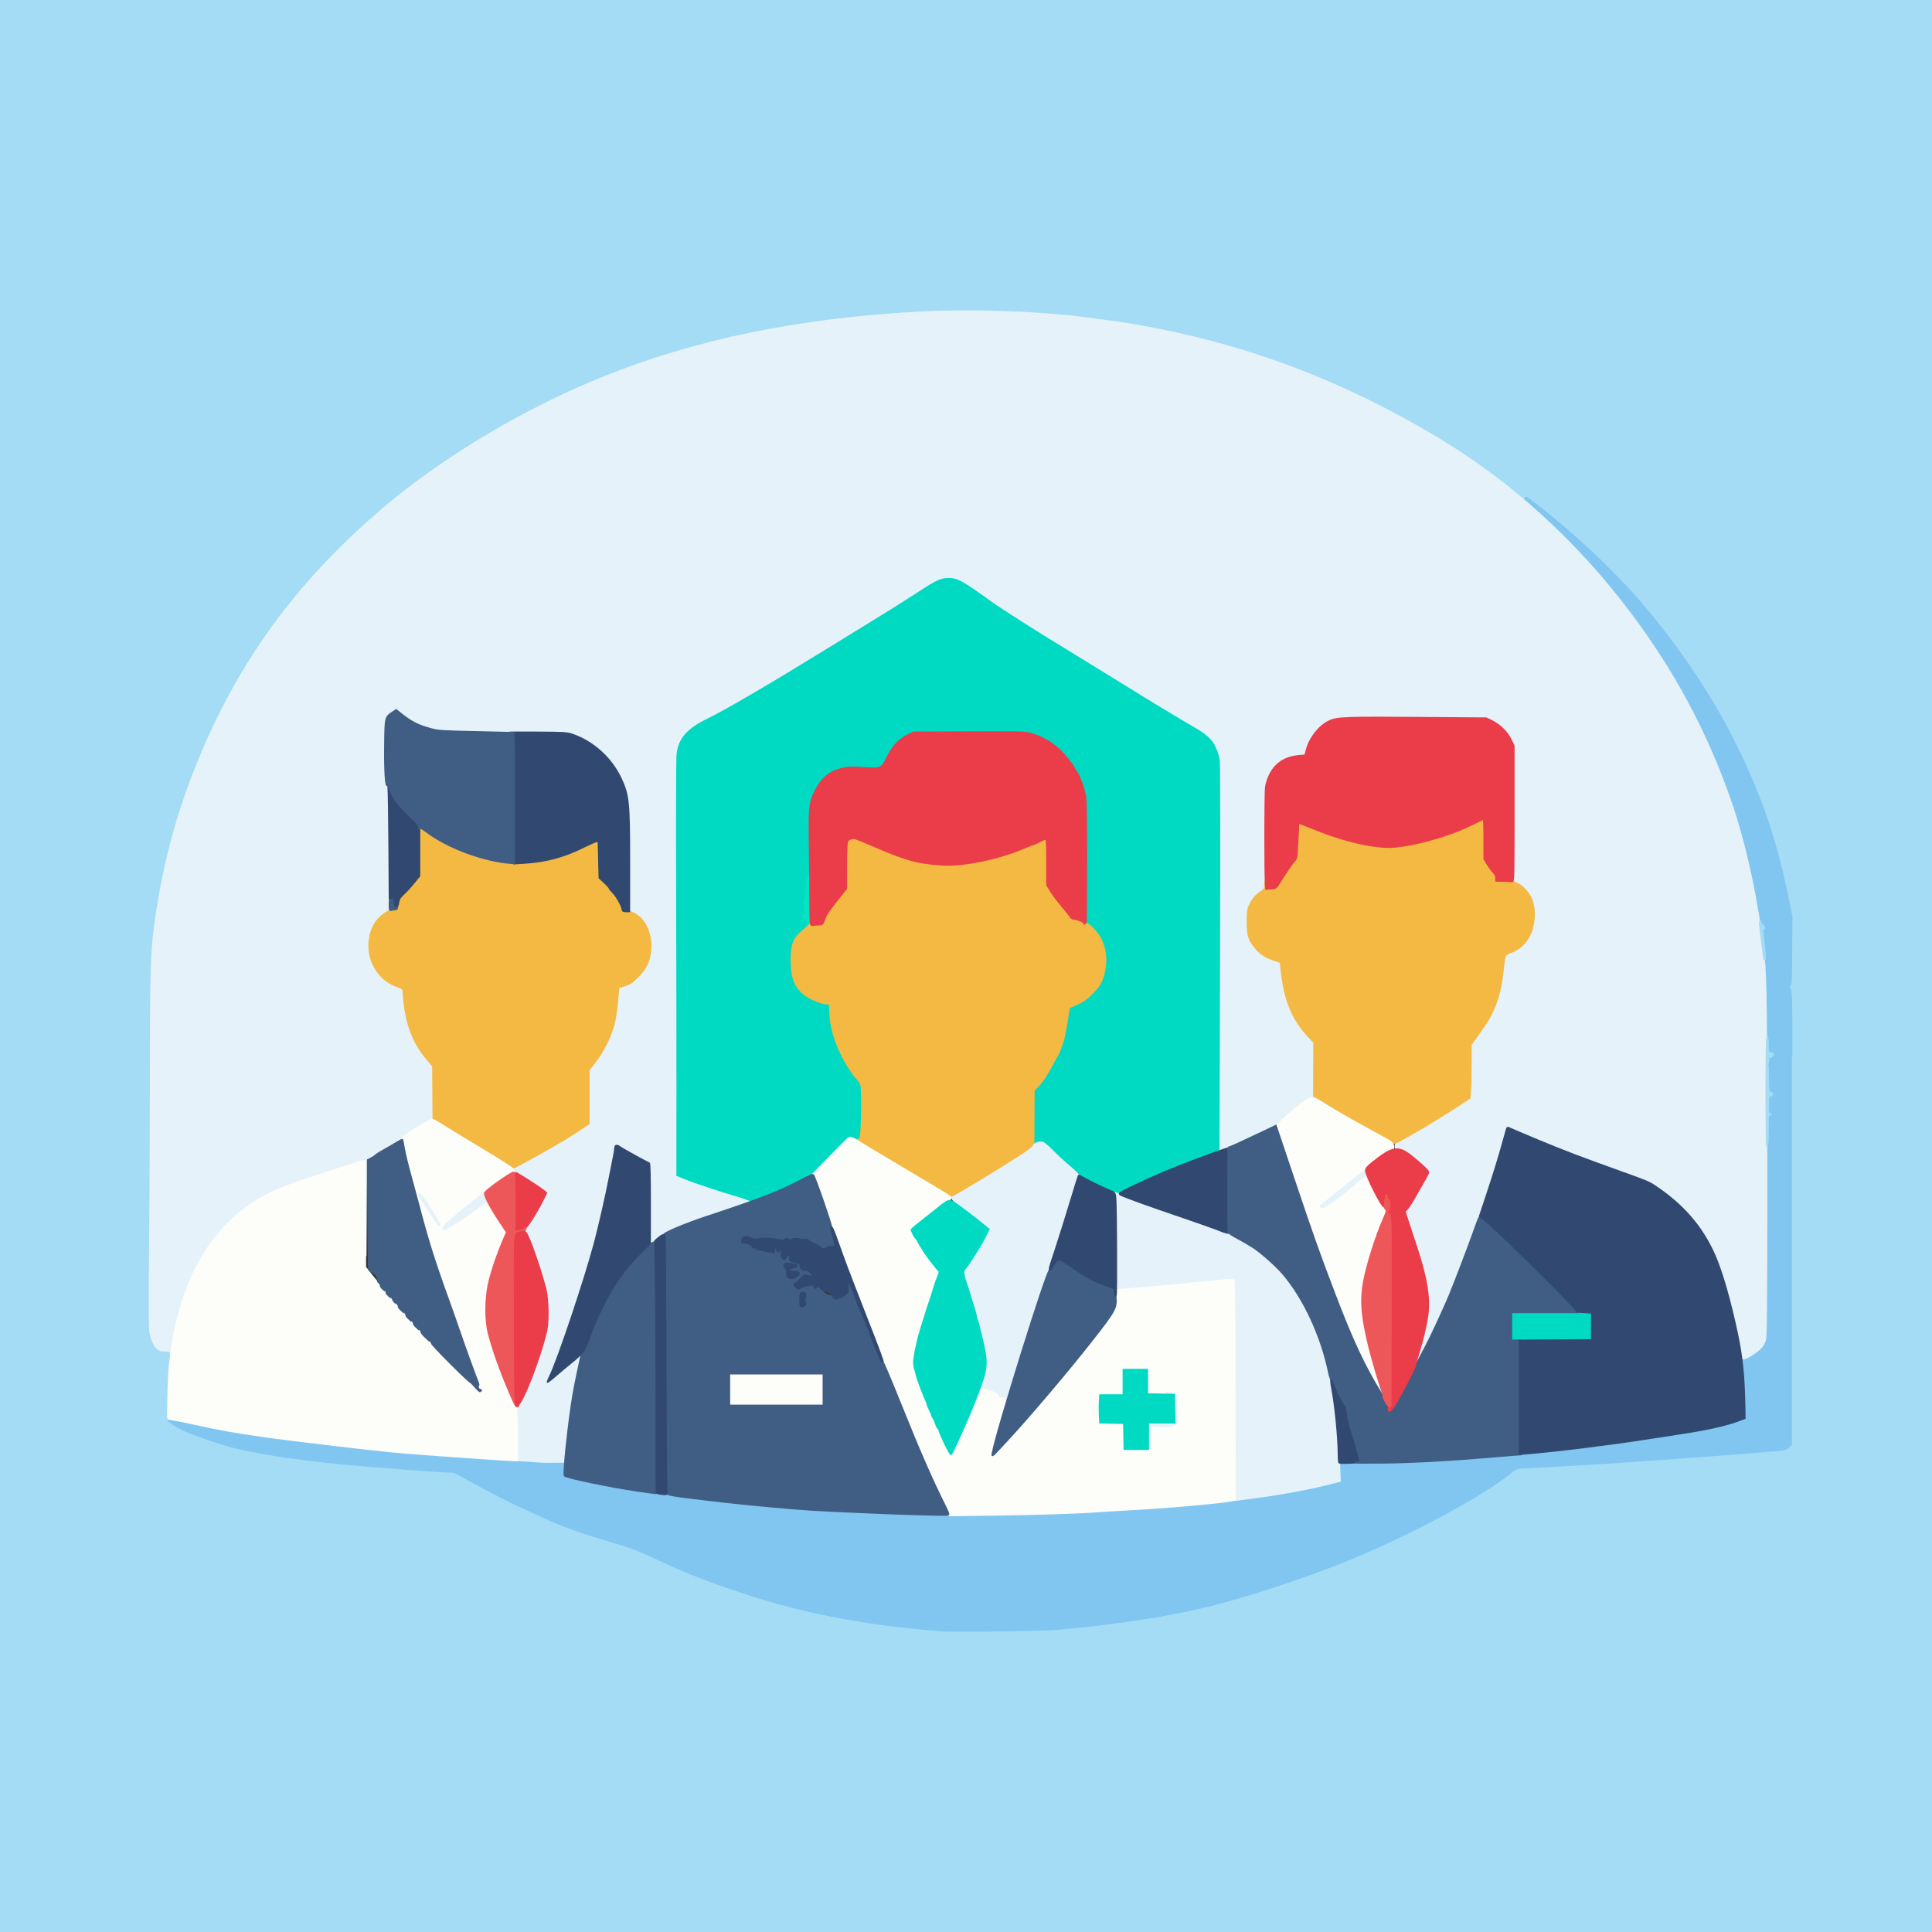 <svg xmlns="http://www.w3.org/2000/svg" width="1024" height="1024" viewBox="0.0 0.0 1024.0 1024.0"><rect x="0.0" y="0.0" width="1024.0" height="1024.0" fill="#333333" stroke="none"/><g id="others"><path id="249" d="M 0,512 C 0,512 0,0 0,0 C 0,0 512,0 512,0 C 512,0 1024,0 1024,0 C 1024,0 1024,512 1024,512 C 1024,512 1024,1024 1024,1024 C 1024,1024 512,1024 512,1024 C 512,1024 0,1024 0,1024 C 0,1024 0,512 0,512M 561.250,863.312 C 593.425,860.460 624.027,855.546 645.750,849.741 C 668.146,843.758 696.538,834.161 716.729,825.751 C 749.361,812.160 786.696,791.988 800.651,780.408 C 802.514,778.861 804.034,777.996 804.901,777.990 C 805.643,777.984 811.763,777.651 818.500,777.250 C 825.237,776.849 835.138,776.288 840.500,776.002 C 845.862,775.716 853.175,775.258 856.750,774.983 C 860.325,774.708 868.200,774.157 874.250,773.758 C 880.300,773.358 888.175,772.803 891.750,772.524 C 895.325,772.245 901.513,771.787 905.500,771.505 C 909.487,771.225 915.450,770.768 918.750,770.489 C 922.050,770.211 929.138,769.646 934.500,769.235 C 946.279,768.330 946.567,768.276 948.062,766.683 C 948.062,766.683 949.250,765.419 949.250,765.419 C 949.250,765.419 949.250,662.585 949.250,662.585 C 949.250,662.585 949.250,559.750 949.250,559.750 C 945.849,560.195 947.918,558.352 949.500,559.004 C 949.500,559.004 949.500,545.077 949.500,545.077 C 949.500,528.169 949.187,523.506 948.052,523.484 C 947.399,523.471 947.437,523.327 948.250,522.713 C 949.212,521.986 949.255,521.284 949.393,503.961 C 949.393,503.961 949.536,485.964 949.536,485.964 C 949.536,485.964 947.501,475.857 947.501,475.857 C 938.938,433.330 923.599,396.148 899.299,359.018 C 876.937,324.847 848.754,294.505 815,268.259 C 809.566,264.033 808.729,263.536 808.590,264.449 C 808.502,265.027 808.317,265.500 808.179,265.500 C 808.040,265.500 805.638,263.546 802.838,261.158 C 778.799,240.643 740.932,218.332 702,201.742 C 670.845,188.466 637.929,178.757 603.750,172.762 C 594.707,171.177 590.096,170.518 572.250,168.268 C 549.620,165.413 514.187,164.233 489.500,165.512 C 438.085,168.174 395.656,175.184 355.118,187.714 C 324.443,197.195 299.357,207.831 271.118,223.330 C 247.230,236.441 223.027,252.877 204.250,268.740 C 157.362,308.352 125.459,352.326 103.761,407.250 C 93.719,432.670 87.236,456.868 83.064,484.500 C 80.246,503.170 80.005,509.507 79.964,566.241 C 79.944,593.746 79.751,635.712 79.533,659.500 C 79.297,685.292 79.322,703.947 79.594,705.717 C 80.163,709.411 81.692,713.037 83.331,714.576 C 84.321,715.506 85.168,715.760 87.415,715.797 C 87.415,715.797 90.250,715.843 90.250,715.843 C 90.250,715.843 90.212,718.547 90.212,718.547 C 90.191,720.034 89.901,724.817 89.568,729.177 C 89.234,733.536 88.990,740.696 89.026,745.087 C 89.026,745.087 89.091,753.071 89.091,753.071 C 89.091,753.071 91.824,754.819 91.824,754.819 C 97.347,758.352 111.618,763.819 122.750,766.668 C 139.079,770.845 167.138,774.775 196.500,776.999 C 199.938,777.260 208.158,777.920 214.768,778.468 C 221.377,779.015 229.927,779.614 233.768,779.798 C 233.768,779.798 240.750,780.131 240.750,780.131 C 240.750,780.131 249.250,784.755 249.250,784.755 C 260.675,790.970 270.479,796.010 275.286,798.139 C 277.466,799.105 281.666,801.044 284.620,802.448 C 297.365,808.506 307.079,811.994 330,818.740 C 333.796,819.856 339.981,822.312 345.750,824.990 C 363.777,833.362 369.731,835.771 388,842.083 C 414.337,851.183 437.784,856.697 468.250,860.952 C 475.491,861.964 493.797,863.856 499.500,864.181 C 507.935,864.663 553.197,864.026 561.250,863.312" stroke="#A4DCF5" fill="#A4DCF5" stroke-width="1" />
  <path id="246" d="M 499.500,864.181 C 493.797,863.856 475.491,861.964 468.250,860.952 C 437.784,856.697 414.337,851.183 388,842.083 C 369.731,835.771 363.777,833.362 345.750,824.990 C 339.981,822.312 333.796,819.856 330,818.740 C 307.079,811.994 297.365,808.506 284.620,802.448 C 281.666,801.044 277.466,799.105 275.286,798.139 C 270.479,796.010 260.675,790.970 249.250,784.755 C 249.250,784.755 240.750,780.131 240.750,780.131 C 240.750,780.131 233.768,779.798 233.768,779.798 C 229.927,779.614 221.377,779.015 214.768,778.468 C 208.158,777.920 199.938,777.260 196.500,776.999 C 167.138,774.775 139.079,770.845 122.750,766.668 C 115.826,764.896 103.917,760.767 97.746,757.998 C 93.273,755.991 88.769,753.032 89.331,752.470 C 89.811,751.989 93.990,752.639 102.500,754.520 C 112.585,756.750 121.303,758.451 128,759.495 C 139.990,761.366 155.220,763.367 175.250,765.703 C 211.146,769.889 218.416,770.525 261,773.208 C 282.375,774.555 294.216,775.125 296.922,774.936 C 296.922,774.936 299.594,774.750 299.594,774.750 C 299.594,774.750 299.422,778.500 299.422,778.500 C 299.422,778.500 299.250,782.250 299.250,782.250 C 299.250,782.250 305.665,783.865 305.665,783.865 C 315.774,786.410 325.762,788.309 339,790.204 C 403.291,799.405 449.050,802.673 514,802.702 C 543.969,802.716 568.309,802.111 582.750,800.995 C 586.050,800.740 593.362,800.292 599,799.997 C 640.724,797.823 681.794,792.347 708.158,785.443 C 708.158,785.443 710.065,784.944 710.065,784.944 C 710.065,784.944 709.908,780.097 709.908,780.097 C 709.908,780.097 709.750,775.250 709.750,775.250 C 709.750,775.250 728.750,775.206 728.750,775.206 C 739.200,775.182 751.800,774.890 756.750,774.558 C 807.273,771.168 841.967,767.468 879.500,761.467 C 884.587,760.654 889.650,759.864 890.750,759.712 C 902.023,758.150 915.316,755.179 921.480,752.843 C 921.480,752.843 924.711,751.620 924.711,751.620 C 924.711,751.620 924.585,744.935 924.585,744.935 C 924.448,737.669 923.643,724.181 923.197,721.708 C 923.001,720.620 923.116,720.165 923.585,720.163 C 925.064,720.157 930.174,717.183 932.440,715.011 C 936.466,711.152 936.276,714.158 936.061,657.444 C 935.921,620.812 936.020,607.547 936.436,607.290 C 936.817,607.054 937,604.308 937,598.806 C 937,590.691 937.003,590.671 938.144,589.366 C 937.069,589.479 937.040,589.354 937.139,585.018 C 937.235,580.880 937.316,580.562 938.246,580.653 C 939.582,580.783 939.572,579.297 938.236,579.105 C 937.277,578.967 937.216,578.560 937.086,571.475 C 937.086,571.475 936.949,563.990 938.750,562.501 C 937.689,562.319 937.204,561.923 937.093,561.149 C 937.745,560.372 940.974,558.530 938.423,558.096 C 937.121,557.946 937.092,557.859 936.793,553.346 C 936.176,544.024 936.053,540.947 935.729,526.750 C 935.179,502.634 935.150,501.898 934.569,497.500 C 933.847,492.041 933.845,492.099 934.875,492.180 C 936.096,492.277 935.977,490.785 934.750,490.598 C 933.646,490.429 932,487.589 932,485.853 C 932,483.701 926.446,456.642 924.435,449 C 915.293,414.249 901.394,382.262 881.851,351 C 864.245,322.837 839.372,293.199 815.875,272.382 C 810.228,267.378 808.500,265.566 808.500,264.644 C 808.500,263.168 808.307,263.058 815.250,268.452 C 832.863,282.133 850.823,298.754 865.160,314.641 C 884.505,336.076 903.643,363.493 916.471,388.146 C 931.702,417.419 941.061,443.870 947.501,475.857 C 947.501,475.857 949.536,485.964 949.536,485.964 C 949.536,485.964 949.393,503.961 949.393,503.961 C 949.255,521.284 949.212,521.986 948.250,522.713 C 947.437,523.327 947.399,523.471 948.052,523.484 C 949.187,523.506 949.500,528.169 949.500,545.077 C 949.500,545.077 949.500,559.004 949.500,559.004 C 945.987,558.225 947.709,560.251 949.250,559.750 C 949.250,559.750 949.250,662.585 949.250,662.585 C 949.250,662.585 949.250,765.419 949.250,765.419 C 949.250,765.419 948.062,766.683 948.062,766.683 C 946.567,768.276 946.279,768.330 934.500,769.235 C 929.138,769.646 922.050,770.211 918.750,770.489 C 915.450,770.768 909.487,771.225 905.500,771.505 C 901.513,771.787 895.325,772.245 891.750,772.524 C 888.175,772.803 880.300,773.358 874.250,773.758 C 868.200,774.157 860.325,774.708 856.750,774.983 C 853.175,775.258 845.862,775.716 840.500,776.002 C 835.138,776.288 825.237,776.849 818.500,777.250 C 811.763,777.651 805.643,777.984 804.901,777.990 C 804.034,777.996 802.514,778.861 800.651,780.408 C 786.696,791.988 749.361,812.160 716.729,825.751 C 696.538,834.161 668.146,843.758 645.750,849.741 C 624.027,855.546 593.425,860.460 561.250,863.312 C 553.197,864.026 507.935,864.663 499.500,864.181" stroke="#80C6F1" fill="#80C6F1" stroke-width="1" />
  <path id="232" d="M 286.250,774.701 C 285.425,774.615 282.331,774.402 279.375,774.225 C 279.375,774.225 274,773.904 274,773.904 C 274,773.904 274,760.052 274,760.052 C 274,750.594 273.825,746.024 273.447,745.646 C 273.042,745.242 273.135,745.114 273.788,745.172 C 276.208,745.383 286.091,720.369 289.562,705.250 C 290.699,700.295 290.427,688.186 289.062,683 C 286.223,672.212 280.663,656.239 278.707,653.255 C 277.959,652.114 278.051,651.886 281.078,647.409 C 282.810,644.846 285.416,640.390 286.869,637.506 C 286.869,637.506 289.512,632.263 289.512,632.263 C 289.512,632.263 288.381,631.343 288.381,631.343 C 285.648,629.120 273.762,621.500 273.027,621.500 C 272.479,621.500 272.235,621.091 272.272,620.239 C 272.320,619.127 273.740,618.193 284.288,612.329 C 296.217,605.697 301.511,602.529 308.375,597.909 C 308.375,597.909 312,595.470 312,595.470 C 312,595.470 312,581.233 312,581.233 C 312,581.233 312,566.997 312,566.997 C 312,566.997 315.267,562.874 315.267,562.874 C 319.499,557.534 323.629,549.231 325.276,542.750 C 325.999,539.909 326.809,534.636 327.153,530.539 C 327.153,530.539 327.759,523.328 327.759,523.328 C 327.759,523.328 331.005,522.319 331.005,522.319 C 333.786,521.456 334.769,520.795 337.880,517.707 C 342.085,513.532 343.733,510.337 344.564,504.748 C 345.851,496.096 342.184,487.384 335.920,484.209 C 335.920,484.209 333.500,482.983 333.500,482.983 C 333.500,482.983 333.500,457.103 333.500,457.103 C 333.500,425.183 333.126,421.476 329.021,412.687 C 323.971,401.875 314.383,393.178 303.341,389.391 C 300.353,388.366 299.121,388.320 266.500,388 C 234.446,387.685 232.561,387.616 229,386.630 C 221.222,384.478 218.076,382.866 211.781,377.812 C 211.781,377.812 209.990,376.373 209.990,376.373 C 209.990,376.373 208.007,377.686 208.007,377.686 C 204.163,380.229 204.250,379.776 204.250,397.478 C 204.250,412.441 204.308,413.433 205.375,416.827 C 206.492,420.378 206.500,420.642 206.500,451.623 C 206.500,451.623 206.500,482.839 206.500,482.839 C 206.500,482.839 205.231,483.418 205.231,483.418 C 204.532,483.736 202.874,485.013 201.546,486.256 C 195.512,491.899 193.951,502.947 198.006,511.296 C 200.731,516.908 204.885,520.681 210.609,522.749 C 213.680,523.857 213.752,523.926 213.871,525.817 C 214.859,541.595 218.522,551.917 226.508,561.429 C 226.508,561.429 229.521,565.017 229.521,565.017 C 229.521,565.017 229.636,579.259 229.636,579.259 C 229.738,591.992 229.666,593.500 228.955,593.500 C 227.546,593.500 213.500,602.352 213.500,603.241 C 213.500,603.946 205.263,608.832 198.894,611.906 C 198.894,611.906 194.038,614.250 194.038,614.250 C 194.038,614.250 193.899,640 193.899,640 C 193.899,640 193.760,665.750 193.760,665.750 C 193.760,665.750 193.625,640.323 193.625,640.323 C 193.519,620.338 193.358,614.946 192.870,615.125 C 192.530,615.251 191.125,615.710 189.750,616.144 C 170.468,622.229 154.013,627.880 146.525,630.991 C 128.306,638.561 112.744,653.941 103.133,673.878 C 97.184,686.218 91.179,707.308 90.934,716.721 C 90.876,718.968 90.834,719.059 90.559,717.539 C 90.251,715.836 90.239,715.828 87.415,715.789 C 85.162,715.758 84.324,715.510 83.331,714.576 C 81.692,713.037 80.163,709.411 79.594,705.717 C 79.322,703.947 79.297,685.292 79.533,659.500 C 79.751,635.712 79.944,593.746 79.964,566.241 C 80.005,509.507 80.246,503.170 83.064,484.500 C 87.236,456.868 93.719,432.670 103.761,407.250 C 125.459,352.326 157.362,308.352 204.250,268.740 C 235.567,242.284 278.212,216.890 319,200.411 C 369.291,180.093 423.943,168.906 489.500,165.512 C 514.187,164.233 549.620,165.413 572.250,168.268 C 590.096,170.518 594.707,171.177 603.750,172.762 C 659.724,182.581 711.624,202.133 762,232.381 C 800.804,255.681 834.830,286.565 863.491,324.500 C 886.760,355.298 904.157,387.636 916.750,423.500 C 924.985,446.950 931.605,477.521 934.778,506.750 C 936.007,518.069 936.253,538.587 936.220,627 C 936.194,693.578 936.069,708.187 935.507,710.237 C 935.005,712.070 934.194,713.330 932.426,715.024 C 930.343,717.021 926.076,719.601 924.043,720.092 C 923.571,720.206 922.862,717.641 921.483,710.832 C 917.568,691.501 912.879,674.783 908.718,665.322 C 902.200,650.503 892.274,638.934 877.591,629.044 C 873.879,626.544 873.326,626.312 858,620.814 C 837.454,613.443 828.766,610.129 815.090,604.438 C 807.753,601.385 801.127,598.567 800.366,598.176 C 799.260,597.607 798.941,597.594 798.776,598.107 C 798.663,598.461 797.788,601.562 796.832,605 C 790.715,627.006 778.284,662.583 768.269,686.750 C 765.798,692.715 759.028,707.422 756.875,711.500 C 755.933,713.288 754.076,716.832 752.750,719.378 C 751.423,721.923 750.236,723.904 750.112,723.779 C 749.989,723.655 750.721,720.813 751.741,717.463 C 758.798,694.269 758.649,685.129 750.830,661.500 C 749.328,656.962 747.292,650.740 746.304,647.673 C 746.304,647.673 744.509,642.096 744.509,642.096 C 744.509,642.096 745.880,640.620 745.880,640.620 C 746.634,639.808 748.798,636.356 750.690,632.947 C 752.582,629.538 754.775,625.667 755.565,624.342 C 756.355,623.018 757,621.658 757,621.321 C 757,620.528 753.843,617.512 748.435,613.140 C 744.887,610.272 743.700,609.595 741.758,609.328 C 740.459,609.150 739.189,609.133 739.818,606.246 C 739.669,605.858 741.689,604.484 745.164,602.609 C 753.031,598.365 759.880,594.258 770.052,587.682 C 770.052,587.682 778.854,581.991 778.854,581.991 C 778.854,581.991 779.177,578.170 779.177,578.170 C 779.355,576.069 779.500,569.683 779.500,563.979 C 779.500,563.979 779.500,553.609 779.500,553.609 C 779.500,553.609 781.125,551.343 781.125,551.343 C 782.019,550.097 784.015,547.317 785.562,545.164 C 791.928,536.304 795.167,527.206 796.478,514.500 C 797.386,505.695 797.212,506.065 801.212,504.445 C 808.763,501.387 813,494.174 813,484.380 C 813,480.740 812.210,477.500 810.634,474.681 C 809.271,472.243 805.405,468.621 803.713,468.196 C 803.713,468.196 802.592,467.915 802.592,467.915 C 802.592,467.915 802.422,431.572 802.422,431.572 C 802.422,431.572 802.250,395.228 802.250,395.228 C 802.250,395.228 800.613,391.903 800.613,391.903 C 798.672,387.961 794.856,384.240 790.625,382.161 C 790.625,382.161 787.750,380.750 787.750,380.750 C 787.750,380.750 754,380.490 754,380.490 C 713.533,380.180 708.897,380.337 704.852,382.159 C 699.332,384.647 694.159,391.195 692.490,397.810 C 692.490,397.810 691.844,400.371 691.844,400.371 C 691.844,400.371 688.434,400.688 688.434,400.688 C 681.077,401.372 676.027,404.678 673.024,410.777 C 672.141,412.570 671.216,415.435 670.968,417.144 C 670.721,418.853 670.538,430.488 670.562,443 C 670.622,474.618 670.850,471.134 668.625,472.616 C 665.666,474.587 663.952,476.534 662.567,479.500 C 661.417,481.964 661.282,482.875 661.266,488.250 C 661.246,495.415 661.781,497.444 664.713,501.344 C 667.539,505.103 670.474,507.182 675.064,508.671 C 675.064,508.671 678.750,509.866 678.750,509.866 C 678.750,509.866 679.114,513.308 679.114,513.308 C 680.862,529.853 684.960,540.040 693.564,549.239 C 695.126,550.909 696.452,552.607 696.511,553.013 C 696.571,553.418 696.592,559.966 696.559,567.564 C 696.559,567.564 696.500,581.379 696.500,581.379 C 696.500,581.379 694.875,582.031 694.875,582.031 C 693.981,582.390 692,583.520 690.472,584.544 C 686.610,587.132 677.319,595.758 676.925,597.123 C 676.708,597.875 676.583,597.970 676.550,597.408 C 676.510,596.733 674.837,597.361 668.153,600.561 C 658.848,605.015 647.386,610 646.448,610 C 645.966,610 645.902,588.362 646.142,508.375 C 646.310,452.481 646.260,405.264 646.031,403.447 C 645.656,400.471 645.121,398.812 643.330,395.060 C 642.074,392.430 638.725,389.397 634.090,386.692 C 622.615,379.991 609.872,372.300 597.750,364.759 C 590.600,360.310 581.038,354.408 576.500,351.643 C 557.250,339.913 551.910,336.604 540.637,329.418 C 534.099,325.251 527.850,321.190 526.750,320.394 C 509.906,308.205 507.413,306.800 502.719,306.844 C 498.680,306.882 496.518,307.897 486.500,314.454 C 481.962,317.423 473.300,322.894 467.250,326.610 C 461.200,330.325 448.600,338.077 439.250,343.836 C 408.139,362.997 385.224,376.399 375.066,381.374 C 364.330,386.632 359.962,391.680 359.075,399.857 C 358.844,401.998 358.740,431.650 358.844,465.750 C 358.950,499.850 359.027,549.154 359.017,575.314 C 359.017,575.314 359,622.879 359,622.879 C 359,622.879 360.625,623.499 360.625,623.499 C 361.519,623.840 363.189,624.535 364.337,625.044 C 366.762,626.120 384.841,632.095 389.250,633.278 C 390.900,633.721 392.587,634.251 393,634.457 C 393.413,634.663 394.819,635.144 396.125,635.525 C 397.431,635.907 398.500,636.345 398.500,636.500 C 398.500,636.910 396.930,637.470 378.750,643.552 C 361.315,649.384 353.401,652.788 348.260,656.663 C 346.615,657.903 345.097,658.810 344.885,658.679 C 344.673,658.548 344.500,649.005 344.500,637.471 C 344.500,623.433 344.330,616.500 343.986,616.500 C 343.410,616.500 330.517,609.393 328.378,607.896 C 326.772,606.773 326,607.068 326,608.806 C 326,609.491 325.671,611.559 325.269,613.402 C 324.866,615.244 323.834,620.462 322.974,625 C 321.373,633.449 317.473,650.520 315.205,659 C 309.901,678.838 295.772,720.872 291.466,729.625 C 290.688,731.206 290.156,732.500 290.285,732.500 C 290.414,732.500 292.371,730.899 294.635,728.942 C 300.635,723.755 308.031,717.864 308.257,718.090 C 308.364,718.197 307.678,721.469 306.733,725.360 C 304.564,734.279 302.888,744.288 301.267,758 C 300.567,763.913 299.828,770.100 299.623,771.750 C 299.623,771.750 299.250,774.750 299.250,774.750 C 299.250,774.750 293.500,774.803 293.500,774.803 C 290.337,774.832 287.075,774.785 286.250,774.701" stroke="#E5F2F9" fill="#E5F2F9" stroke-width="1" />
  <path id="249" d="M 936.250,578.702 C 936.250,562.916 936.419,550 936.625,550 C 936.831,550 937,551.785 937,553.967 C 937,557.923 937.004,557.934 938.375,558.092 C 942.537,559.163 936.245,560.817 937.093,561.149 C 937.204,561.923 937.689,562.319 936.949,563.990 C 936.949,563.990 937.086,571.475 937.086,571.475 C 937.216,578.560 937.277,578.967 938.236,579.105 C 939.572,579.297 939.582,580.783 938.246,580.653 C 937.316,580.562 937.235,580.880 937.139,585.018 C 937.040,589.354 937.069,589.479 938.125,590.711 C 937.003,590.671 937,590.691 937,598.806 C 937,603.280 936.831,607.045 936.625,607.173 C 936.419,607.300 936.250,594.488 936.250,578.702" stroke="#A4DCF5" fill="#A4DCF5" stroke-width="1" />
  <path id="249" d="M 934.991,508.125 C 934.986,507.919 934.435,503.482 933.768,498.265 C 933.100,493.048 932.663,488.670 932.797,488.536 C 932.177,488.628 936.082,491.753 934.875,492.180 C 933.876,492.101 933.862,492.300 934.513,497.500 C 935.293,503.735 935.639,508.500 935.311,508.500 C 935.140,508.500 934.996,508.331 934.991,508.125" stroke="#A4DCF5" fill="#A4DCF5" stroke-width="1" />
  <path id="157" d="M 396.500,635.702 C 395.262,635.288 393.800,634.760 393.250,634.525 C 392.700,634.292 390.900,633.734 389.250,633.287 C 384.745,632.064 366.723,626.102 364.337,625.044 C 363.189,624.535 361.519,623.840 360.625,623.499 C 360.625,623.499 359,622.879 359,622.879 C 359,622.879 359.017,575.314 359.017,575.314 C 359.027,549.154 358.950,499.850 358.844,465.750 C 358.740,431.650 358.844,401.998 359.075,399.857 C 359.962,391.680 364.330,386.632 375.066,381.374 C 385.224,376.399 408.139,362.997 439.250,343.836 C 448.600,338.077 461.200,330.325 467.250,326.610 C 473.300,322.894 481.962,317.423 486.500,314.454 C 496.518,307.897 498.680,306.882 502.719,306.844 C 507.413,306.800 509.906,308.205 526.750,320.394 C 527.850,321.190 534.099,325.251 540.637,329.418 C 551.910,336.604 557.250,339.913 576.500,351.643 C 581.038,354.408 590.600,360.310 597.750,364.759 C 609.872,372.300 622.615,379.991 634.090,386.692 C 638.725,389.397 642.074,392.430 643.330,395.060 C 645.121,398.812 645.656,400.471 646.031,403.447 C 646.260,405.264 646.309,452.538 646.141,508.500 C 646.141,508.500 645.836,610.250 645.836,610.250 C 645.836,610.250 635.293,614.165 635.293,614.165 C 622.165,619.040 608.902,624.653 599.679,629.236 C 599.679,629.236 592.608,632.750 592.608,632.750 C 592.608,632.750 589.679,631.699 589.679,631.699 C 583.849,629.609 573.006,624.006 571.101,622.101 C 570.587,621.587 568.385,619.673 566.208,617.847 C 564.032,616.021 560.225,612.498 557.750,610.018 C 553.054,605.312 552.172,604.889 549.312,605.976 C 549.312,605.976 548.058,606.453 548.058,606.453 C 548.058,606.453 547.904,592.351 547.904,592.351 C 547.904,592.351 547.750,578.250 547.750,578.250 C 547.750,578.250 549.782,576 549.782,576 C 553.120,572.303 554.423,570.221 560.766,558.451 C 561.856,556.430 563.860,550.466 564.194,548.250 C 564.360,547.150 564.725,545.125 565.004,543.750 C 565.284,542.375 565.706,539.756 565.942,537.931 C 566.178,536.106 566.510,534.389 566.678,534.117 C 566.846,533.846 568.280,533.106 569.866,532.473 C 573.843,530.888 576.288,529.138 579.854,525.327 C 586.178,518.567 587.732,507.630 583.668,498.500 C 582.465,495.799 577.750,490 576.756,490 C 575.657,490 575.053,488.498 575.564,487.031 C 576.284,484.968 575.830,424.239 575.074,421.500 C 574.734,420.262 574.278,418.450 574.062,417.471 C 573.846,416.493 573.294,414.940 572.835,414.019 C 572.376,413.099 572,412.140 572,411.889 C 572,411.637 571.325,410.449 570.500,409.250 C 569.675,408.051 569,406.925 569,406.747 C 569,406.125 564.253,400.227 561.870,397.889 C 557.475,393.578 551.620,390.277 545.663,388.752 C 542.989,388.067 538.684,387.981 513.402,388.106 C 513.402,388.106 484.227,388.250 484.227,388.250 C 484.227,388.250 480.903,389.887 480.903,389.887 C 476.543,392.034 472.991,395.921 470.301,401.488 C 467.382,407.531 467.178,407.620 457.476,407.047 C 450.603,406.641 449.401,406.694 446.024,407.555 C 439.579,409.197 435.476,412.672 432.220,419.250 C 429.339,425.070 429.019,427.731 429.009,445.945 C 429,460.776 428.926,462.195 428.125,462.804 C 427.858,463.667 427.714,466.541 428.445,464.928 C 428.693,465.320 428.646,466.209 428.332,467.038 C 425.526,468.692 428.445,470.541 427.729,471.200 C 427.329,471.600 426.945,472.450 426.875,473.089 C 429.755,474.429 425.762,476.126 426.498,477.752 C 426.296,477.877 426.188,479.053 426.259,480.365 C 426.440,483.704 426.418,483.638 427.250,483.319 C 429.327,484.572 426.382,485.354 425.733,485.322 C 425.880,486.656 426.724,487.479 427.959,487.493 C 428.517,487.026 428.517,491.171 428.117,490.375 C 428.182,490.581 426.920,491.987 425.313,493.499 C 420.808,497.738 419.834,500.040 419.598,507 C 419.280,516.365 420.839,521.717 425.089,525.852 C 427.664,528.359 433.778,531.303 437.401,531.784 C 437.401,531.784 440,532.129 440,532.129 C 440,532.129 440.010,535.189 440.010,535.189 C 440.034,542.549 442.103,550.683 445.941,558.495 C 448.635,563.977 452.439,569.888 454.553,571.875 C 455.358,572.631 456.236,574.038 456.505,575 C 457.037,576.904 457.073,590.740 456.567,598.750 C 456.567,598.750 456.250,603.750 456.250,603.750 C 456.250,603.750 454.562,603.912 454.562,603.912 C 453.633,604 452.632,603.832 452.337,603.537 C 451.026,602.226 449.591,603.326 440.673,612.472 C 431.880,621.492 431.193,622.075 426.344,624.659 C 417.702,629.263 401.080,636.543 399.363,636.476 C 399.026,636.463 397.738,636.115 396.500,635.702" stroke="#00DAC3" fill="#00DAC3" stroke-width="1" />
</g><g id="suits 6"><path id="112" d="M 428.277,490.543 C 428.092,490.245 428.187,490 428.488,490 C 428.789,489.745 428.120,486.668 427.959,487.493 C 426.724,487.479 425.880,486.656 425.733,485.322 C 427.981,485.442 428.173,483.786 427.250,483.319 C 426.418,483.638 426.440,483.704 426.259,480.365 C 426.188,479.053 426.296,477.877 426.498,477.752 C 426.443,474.974 428.701,474.084 426.875,473.089 C 426.945,472.450 427.329,471.600 427.729,471.200 C 427.225,467.606 428.482,464.411 429.013,463.004 C 429.608,463.945 429.678,466.187 429.524,479.500 C 429.409,489.471 429.132,491.927 428.277,490.543" stroke="#05E4BF" fill="#05E4BF" stroke-width="1" />
  </g><g id="suits 5"><path id="190" d="M 500.250,632.203 C 497.775,630.674 487.200,624.352 476.750,618.154 C 466.300,611.955 456.875,606.295 455.806,605.576 C 453.933,604.317 453.906,604.258 455.056,603.989 C 456.188,603.723 456.267,603.450 456.567,598.730 C 457.073,590.751 457.037,576.904 456.505,575 C 456.236,574.038 455.358,572.631 454.553,571.875 C 452.439,569.888 448.635,563.977 445.941,558.495 C 442.103,550.683 440.034,542.549 440.010,535.189 C 440.010,535.189 440,532.129 440,532.129 C 440,532.129 437.401,531.784 437.401,531.784 C 433.778,531.303 427.664,528.359 425.089,525.852 C 420.839,521.717 419.280,516.365 419.598,507 C 419.834,500.004 420.845,497.640 425.320,493.610 C 429.543,489.807 429.921,489.519 430.094,489.964 C 430.180,490.185 431.532,490.257 433.099,490.123 C 435.933,489.882 435.950,489.870 436.665,487.773 C 437.637,484.918 439.122,482.659 444.192,476.308 C 444.192,476.308 448.500,470.913 448.500,470.913 C 448.500,470.913 448.500,458.923 448.500,458.923 C 448.500,451.428 448.699,446.562 449.031,445.943 C 449.788,444.529 451.786,443.887 453.680,444.451 C 454.543,444.709 457.950,446.090 461.250,447.521 C 480.164,455.723 485.875,457.337 499.250,458.263 C 510.190,459.020 528.975,455.197 542.309,449.500 C 544.884,448.400 547.222,447.500 547.505,447.500 C 547.788,447.500 549.284,446.825 550.830,446 C 552.376,445.175 553.947,444.500 554.321,444.500 C 554.875,444.500 555,446.760 555,456.759 C 555,456.759 555,469.018 555,469.018 C 555,469.018 556.943,472.217 556.943,472.217 C 558.013,473.977 560.694,477.554 562.904,480.166 C 565.112,482.778 567.170,485.385 567.477,485.958 C 567.809,486.578 568.530,487 569.258,487 C 570.735,487 574.500,488.447 574.500,489.014 C 574.500,489.238 575.183,489.570 576.018,489.754 C 577.832,490.152 582.148,495.087 583.668,498.500 C 585.696,503.056 586.325,507.901 585.543,512.945 C 584.658,518.649 583.265,521.681 579.854,525.327 C 576.288,529.138 573.843,530.888 569.866,532.473 C 568.280,533.106 566.846,533.846 566.678,534.117 C 566.510,534.389 566.178,536.106 565.942,537.931 C 565.706,539.756 565.284,542.375 565.004,543.750 C 564.725,545.125 564.360,547.150 564.194,548.250 C 563.860,550.466 561.856,556.430 560.766,558.451 C 554.362,570.333 553.015,572.477 549.845,575.831 C 549.845,575.831 547.878,577.912 547.878,577.912 C 547.878,577.912 547.814,593.081 547.814,593.081 C 547.814,593.081 547.750,608.250 547.750,608.250 C 547.750,608.250 540.923,612.750 540.923,612.750 C 534.961,616.680 506.007,634.551 505.089,634.867 C 504.903,634.932 502.725,633.732 500.250,632.203" stroke="#F3B943" fill="#F3B943" stroke-width="1" />
  <path id="188" d="M 429.745,489.483 C 429.551,488.873 429.420,483.846 429.452,478.312 C 429.485,472.778 429.377,459.700 429.214,449.250 C 428.880,427.803 429.108,425.534 432.219,419.250 C 435.478,412.671 439.579,409.197 446.024,407.555 C 449.401,406.694 450.603,406.641 457.476,407.047 C 467.178,407.620 467.382,407.531 470.301,401.488 C 472.991,395.921 476.543,392.034 480.903,389.887 C 480.903,389.887 484.227,388.250 484.227,388.250 C 484.227,388.250 513.402,388.106 513.402,388.106 C 538.684,387.981 542.989,388.067 545.663,388.752 C 551.620,390.277 557.475,393.578 561.870,397.889 C 564.253,400.227 569,406.125 569,406.747 C 569,406.925 569.675,408.051 570.500,409.250 C 571.325,410.449 572,411.637 572,411.889 C 572,412.140 572.376,413.099 572.835,414.019 C 573.294,414.940 573.846,416.493 574.062,417.471 C 574.278,418.450 574.735,420.262 575.078,421.500 C 575.548,423.192 575.700,431.601 575.692,455.375 C 575.685,472.769 575.611,487.562 575.528,488.250 C 575.388,489.394 574.500,490.089 574.500,489.055 C 574.500,488.455 570.786,487 569.258,487 C 568.530,487 567.809,486.578 567.477,485.958 C 567.170,485.385 565.112,482.778 562.904,480.166 C 560.694,477.554 558.013,473.977 556.943,472.217 C 556.943,472.217 555,469.018 555,469.018 C 555,469.018 555,456.759 555,456.759 C 555,446.760 554.875,444.500 554.321,444.500 C 553.947,444.500 552.376,445.175 550.830,446 C 549.284,446.825 547.788,447.500 547.505,447.500 C 547.222,447.500 544.884,448.400 542.309,449.500 C 528.975,455.197 510.190,459.020 499.250,458.263 C 485.875,457.337 480.164,455.723 461.250,447.521 C 457.950,446.090 454.543,444.709 453.680,444.451 C 451.786,443.887 449.788,444.529 449.031,445.943 C 448.699,446.562 448.500,451.428 448.500,458.923 C 448.500,458.923 448.500,470.913 448.500,470.913 C 448.500,470.913 444.192,476.308 444.192,476.308 C 439.098,482.688 437.638,484.917 436.644,487.833 C 435.955,489.857 435.786,490 434.078,490.007 C 433.072,490.011 431.765,490.144 431.173,490.303 C 430.361,490.521 430.010,490.320 429.745,489.483" stroke="#EA3C49" fill="#EA3C49" stroke-width="1" />
  </g><g id="doctor suits"><path id="157" d="M 801,703 C 801,703 801,695.490 801,695.490 C 801,695.490 822.375,695.620 822.375,695.620 C 822.375,695.620 843.750,695.750 843.750,695.750 C 843.750,695.750 843.750,703 843.750,703 C 843.750,703 843.750,710.250 843.750,710.250 C 843.750,710.250 822.375,710.380 822.375,710.380 C 822.375,710.380 801,710.510 801,710.510 C 801,710.510 801,703 801,703" stroke="#00DAC3" fill="#00DAC3" stroke-width="1" />
  <path id="232" d="M 699.568,640.069 C 699.568,640.069 698.386,639.160 698.386,639.160 C 698.386,639.160 700.568,637.413 700.568,637.413 C 701.768,636.452 705,633.900 707.750,631.744 C 710.500,629.587 714.100,626.658 715.750,625.234 C 719.217,622.242 722.960,619.500 723.575,619.500 C 723.809,619.500 724,620.077 724,620.783 C 724,621.489 724.247,622.528 724.550,623.093 C 724.960,623.859 724.953,624.030 724.525,623.765 C 724.194,623.561 722.952,624.336 721.600,625.588 C 715.415,631.322 702.283,641.091 700.900,640.989 C 700.817,640.983 700.218,640.569 699.568,640.069" stroke="#E5F2F9" fill="#E5F2F9" stroke-width="1" />
  <path id="190" d="M 735,604.049 C 733.212,603.024 726.979,599.571 721.148,596.374 C 715.317,593.177 707.380,588.585 703.511,586.168 C 703.511,586.168 696.476,581.776 696.476,581.776 C 696.476,581.776 696.515,567.106 696.515,567.106 C 696.515,567.106 696.555,552.436 696.555,552.436 C 696.555,552.436 693.639,549.319 693.639,549.319 C 684.955,540.035 680.868,529.904 679.114,513.308 C 679.114,513.308 678.750,509.866 678.750,509.866 C 678.750,509.866 675.064,508.671 675.064,508.671 C 670.474,507.182 667.539,505.103 664.713,501.344 C 661.781,497.444 661.246,495.415 661.266,488.250 C 661.282,482.875 661.417,481.964 662.567,479.500 C 663.952,476.534 665.666,474.587 668.625,472.616 C 670.308,471.495 670.509,471.130 670.587,469.058 C 670.587,469.058 670.674,466.750 670.674,466.750 C 670.674,466.750 670.867,468.900 670.867,468.900 C 670.867,468.900 671.060,471.050 671.060,471.050 C 671.060,471.050 673.655,470.900 673.655,470.900 C 676.158,470.755 676.303,470.664 677.750,468.348 C 681.445,462.432 684.708,457.639 685.919,456.350 C 687.203,454.983 687.246,454.727 687.681,445.600 C 687.926,440.457 688.184,436.182 688.256,436.099 C 688.327,436.015 691.393,437.173 695.068,438.671 C 708.788,444.264 720.747,447.587 730.727,448.577 C 736.067,449.106 737.625,449.072 743.038,448.306 C 755.169,446.589 770.053,441.990 780.612,436.693 C 783.567,435.212 786.155,434 786.366,434 C 786.577,434 786.750,438.781 786.750,444.625 C 786.750,444.625 786.750,455.250 786.750,455.250 C 786.750,455.250 788.579,458.250 788.579,458.250 C 789.585,459.900 790.991,461.796 791.704,462.462 C 792.578,463.280 793,464.197 793,465.281 C 793,465.281 793,466.889 793,466.889 C 793,466.889 795.875,466.839 795.875,466.839 C 799.332,466.780 802.497,467.130 802.499,467.571 C 802.500,467.748 803.025,468.024 803.667,468.185 C 805.399,468.620 809.255,472.215 810.634,474.681 C 812.210,477.500 813,480.740 813,484.380 C 813,494.174 808.763,501.387 801.212,504.445 C 797.212,506.065 797.386,505.695 796.478,514.500 C 795.167,527.206 791.928,536.304 785.562,545.164 C 784.015,547.317 782.019,550.097 781.125,551.343 C 781.125,551.343 779.500,553.609 779.500,553.609 C 779.500,553.609 779.500,563.979 779.500,563.979 C 779.500,569.683 779.355,576.069 779.177,578.170 C 779.177,578.170 778.854,581.991 778.854,581.991 C 778.854,581.991 770.052,587.682 770.052,587.682 C 757.822,595.588 739.743,606.095 738.606,605.957 C 738.410,605.933 736.788,605.074 735,604.049" stroke="#F3B943" fill="#F3B943" stroke-width="1" />
  <path id="188" d="M 670.909,468.649 C 670.494,463.533 670.543,420.083 670.969,417.144 C 671.216,415.435 672.141,412.570 673.024,410.777 C 676.027,404.678 681.077,401.372 688.434,400.688 C 688.434,400.688 691.844,400.371 691.844,400.371 C 691.844,400.371 692.490,397.810 692.490,397.810 C 694.159,391.195 699.332,384.647 704.852,382.159 C 708.897,380.337 713.533,380.180 754,380.490 C 754,380.490 787.750,380.750 787.750,380.750 C 787.750,380.750 790.625,382.161 790.625,382.161 C 794.856,384.240 798.672,387.961 800.613,391.903 C 800.613,391.903 802.250,395.228 802.250,395.228 C 802.250,395.228 802.250,431.239 802.250,431.239 C 802.250,466.971 802.242,467.249 801.250,467.086 C 800.700,466.995 798.619,466.889 796.625,466.849 C 796.625,466.849 793,466.778 793,466.778 C 793,466.778 793,465.226 793,465.226 C 793,464.202 792.559,463.262 791.704,462.462 C 790.991,461.796 789.585,459.900 788.579,458.250 C 788.579,458.250 786.750,455.250 786.750,455.250 C 786.750,455.250 786.750,444.625 786.750,444.625 C 786.750,438.781 786.577,434 786.366,434 C 786.155,434 783.567,435.212 780.612,436.693 C 770.053,441.990 755.169,446.589 743.038,448.306 C 737.625,449.072 736.067,449.106 730.727,448.577 C 720.747,447.587 708.788,444.264 695.068,438.671 C 691.393,437.173 688.327,436.015 688.256,436.099 C 688.184,436.182 687.926,440.457 687.681,445.600 C 687.246,454.727 687.203,454.983 685.919,456.350 C 684.708,457.639 681.445,462.432 677.750,468.348 C 676.306,470.660 676.154,470.756 673.678,470.899 C 673.678,470.899 671.105,471.048 671.105,471.048 C 671.105,471.048 670.909,468.649 670.909,468.649" stroke="#EA3C49" fill="#EA3C49" stroke-width="1" />
  <path id="158" d="M 731.638,737.910 C 727.867,732.328 720.059,717.154 715.524,706.597 C 712.149,698.737 703.927,677.276 697.798,660.321 C 691.162,641.967 677,599.318 677,597.691 C 677,596.446 677.859,595.423 682.371,591.291 C 687.634,586.471 691.856,583.313 694.654,582.102 C 695.980,581.529 696.458,581.745 703.154,585.939 C 707.057,588.384 714.638,592.798 720,595.748 C 725.362,598.698 731.750,602.212 734.193,603.556 C 736.638,604.900 738.943,606 738.468,608.750 C 738.352,609.025 737.243,609.724 736.004,610.303 C 734.764,610.883 731.632,613.020 729.043,615.053 C 726.454,617.087 723.168,619.556 721.741,620.542 C 720.314,621.527 717.033,624.117 714.448,626.297 C 711.865,628.476 707.340,632.122 704.393,634.399 C 701.447,636.676 698.917,638.730 698.772,638.965 C 698.627,639.199 699.069,639.758 699.755,640.207 C 700.908,640.962 701.122,640.962 702.575,640.211 C 705.639,638.626 716.734,630.099 721.600,625.588 C 722.893,624.390 724.142,623.529 724.378,623.674 C 724.613,623.820 726.201,626.709 727.905,630.095 C 729.610,633.480 731.903,637.436 733.002,638.885 C 734.101,640.335 735,641.730 735,641.986 C 735,642.242 734.194,644.284 733.210,646.524 C 731.404,650.631 726.979,663.280 725.086,669.750 C 721.903,680.625 721.200,691.405 723.024,701.392 C 724.902,711.673 729.468,728.689 732.770,737.713 C 733.756,740.408 733.370,740.475 731.638,737.910" stroke="#FDFDFA" fill="#FDFDFA" stroke-width="1" />
  </g><g id="doctor"><path id="190" d="M 253.830,608.260 C 243.981,602.353 234.533,596.551 232.836,595.367 C 232.836,595.367 229.750,593.215 229.750,593.215 C 229.750,593.215 229.643,579.124 229.643,579.124 C 229.643,579.124 229.536,565.034 229.536,565.034 C 229.536,565.034 226.516,561.438 226.516,561.438 C 218.522,551.917 214.859,541.600 213.871,525.817 C 213.752,523.926 213.680,523.857 210.609,522.749 C 204.886,520.682 200.736,516.912 198.002,511.296 C 193.967,503.005 195.519,491.892 201.494,486.304 C 204.169,483.801 207.380,482 209.165,482 C 210.242,482 210.434,481.673 210.972,478.937 C 211.495,476.279 211.877,475.600 213.851,473.812 C 215.102,472.678 217.503,470.067 219.188,468.010 C 219.188,468.010 222.250,464.269 222.250,464.269 C 222.250,464.269 222.250,451.676 222.250,451.676 C 222.250,444.750 222.405,438.928 222.595,438.739 C 222.784,438.550 224.246,439.385 225.845,440.596 C 232.821,445.880 242.012,450.423 251.750,453.399 C 261.973,456.523 266.228,457.240 274.500,457.233 C 287.533,457.221 297.669,454.734 310.079,448.503 C 312.734,447.170 315.434,446.005 316.079,445.914 C 316.079,445.914 317.250,445.750 317.250,445.750 C 317.250,445.750 317.500,455.500 317.500,455.500 C 317.500,455.500 317.750,465.250 317.750,465.250 C 317.750,465.250 320.375,467.693 320.375,467.693 C 321.819,469.038 323,470.358 323,470.627 C 323,470.897 323.878,471.969 324.952,473.012 C 326.853,474.856 330,480.583 330,482.197 C 330,482.783 330.477,483 331.767,483 C 334.137,483 337.966,485.010 339.991,487.316 C 343.661,491.497 345.495,498.486 344.564,504.748 C 343.733,510.337 342.085,513.532 337.880,517.707 C 334.769,520.795 333.786,521.456 331.005,522.319 C 331.005,522.319 327.759,523.328 327.759,523.328 C 327.759,523.328 327.153,530.539 327.153,530.539 C 326.809,534.636 325.999,539.909 325.276,542.750 C 323.629,549.231 319.499,557.534 315.267,562.874 C 315.267,562.874 312,566.997 312,566.997 C 312,566.997 312,581.233 312,581.233 C 312,581.233 312,595.470 312,595.470 C 312,595.470 308.375,597.909 308.375,597.909 C 301.509,602.530 296.216,605.698 284.269,612.340 C 277.680,616.003 272.164,619 272.014,619 C 271.863,619 263.680,614.167 253.830,608.260" stroke="#F3B943" fill="#F3B943" stroke-width="1" />
  <path id="216" d="M 206.500,479.303 C 206.500,477.486 206.707,476 206.959,476 C 207.212,476 207.774,475.863 208.209,475.697 C 208.858,475.447 209,475.796 209,477.643 C 209,479.182 209.237,479.984 209.750,480.181 C 210.982,480.654 210.643,482 209.291,482 C 208.626,482 207.726,482.137 207.291,482.303 C 206.619,482.562 206.500,482.111 206.500,479.303" stroke="#405D84" fill="#405D84" stroke-width="1" />
  <path id="229" d="M 330,482.197 C 330,480.583 326.853,474.856 324.952,473.012 C 323.878,471.969 323,470.897 323,470.627 C 323,470.358 321.819,469.038 320.375,467.693 C 320.375,467.693 317.750,465.250 317.750,465.250 C 317.750,465.250 317.500,455.500 317.500,455.500 C 317.500,455.500 317.250,445.750 317.250,445.750 C 317.250,445.750 316.079,445.914 316.079,445.914 C 315.434,446.005 312.734,447.170 310.079,448.503 C 299.087,454.022 289.635,456.594 277.625,457.336 C 277.625,457.336 272.500,457.652 272.500,457.652 C 272.500,457.652 272.500,423.103 272.500,423.103 C 272.500,423.103 272.500,388.555 272.500,388.555 C 272.500,388.555 270.125,388.349 270.125,388.349 C 268.819,388.235 275.062,388.186 284,388.238 C 299.099,388.327 300.469,388.409 303.341,389.392 C 314.376,393.171 323.970,401.874 329.021,412.687 C 333.126,421.476 333.500,425.182 333.500,457.112 C 333.500,457.112 333.500,483 333.500,483 C 333.500,483 331.750,483 331.750,483 C 330.476,483 330,482.781 330,482.197" stroke="#314970" fill="#314970" stroke-width="1" />
  <path id="229" d="M 209.625,480.141 C 209.252,480.007 209,479.021 209,477.699 C 209,475.589 208.940,475.496 207.762,475.791 C 207.762,475.791 206.524,476.103 206.524,476.103 C 206.524,476.103 206.343,447.426 206.343,447.426 C 206.243,431.654 206.012,417.962 205.831,417 C 205.619,415.882 205.907,416.333 206.628,418.250 C 208.471,423.156 211.359,426.962 218.250,433.565 C 218.250,433.565 222.250,437.399 222.250,437.399 C 222.250,437.399 222.250,450.832 222.250,450.832 C 222.250,450.832 222.250,464.266 222.250,464.266 C 222.250,464.266 219.188,468.008 219.188,468.008 C 217.503,470.066 215.090,472.688 213.825,473.834 C 212.043,475.449 211.451,476.382 211.196,477.971 C 210.845,480.164 210.608,480.493 209.625,480.141" stroke="#314970" fill="#314970" stroke-width="1" />
  <path id="216" d="M 268.250,457.166 C 253.746,455.389 236.487,448.656 225.913,440.649 C 224.352,439.467 222.963,438.500 222.232,438.861 C 222.313,437.719 221.612,436.783 218.291,433.602 C 211.335,426.940 208.059,422.610 206.692,418.274 C 206.204,416.727 205.659,415.743 205.463,416.060 C 204.521,417.584 203.937,408.907 204.089,395.658 C 204.269,380.023 204.234,380.183 208.007,377.686 C 208.007,377.686 209.990,376.373 209.990,376.373 C 209.990,376.373 211.781,377.812 211.781,377.812 C 218.109,382.894 221.370,384.557 229,386.594 C 232.294,387.473 235.149,387.644 252.500,388 C 263.363,388.222 272.306,388.425 272.375,388.452 C 272.444,388.478 272.500,404.025 272.500,423 C 272.500,423 272.500,457.500 272.500,457.500 C 272.500,457.500 271.125,457.425 271.125,457.425 C 270.368,457.384 269.075,457.267 268.250,457.166" stroke="#405D84" fill="#405D84" stroke-width="1" />
  </g><g id="suits 4"><path id="232" d="M 654.405,737.025 C 654.303,699.213 654.076,678.890 653.750,678.592 C 653.452,678.319 651.528,678.307 649,678.559 C 623.186,681.143 602.682,683.053 597.896,683.322 C 597.896,683.322 592.043,683.650 592.043,683.650 C 592.043,683.650 591.896,686.950 591.896,686.950 C 591.816,688.765 591.682,677.431 591.597,661.763 C 591.485,640.745 591.292,633.181 590.862,632.915 C 590.542,632.717 590.402,632.432 590.552,632.281 C 590.702,632.130 592.833,632.819 595.288,633.811 C 601.847,636.461 609.029,639.022 625.250,644.499 C 642.107,650.191 649.636,653.052 655.444,655.971 C 667.773,662.170 678.295,671.477 685.933,682.939 C 695.655,697.529 701.298,711.796 705.236,731.750 C 707.925,745.372 709.044,756.256 709.795,776.088 C 709.795,776.088 710.130,784.927 710.130,784.927 C 710.130,784.927 708.190,785.434 708.190,785.434 C 695.250,788.824 682.055,791.337 664.582,793.740 C 659.539,794.433 655.221,795 654.986,795 C 654.752,795 654.490,768.912 654.405,737.025" stroke="#E5F2F9" fill="#E5F2F9" stroke-width="1" />
  <path id="232" d="M 531.064,750 C 531.035,749.312 531.344,747.513 531.750,746 C 532.739,742.314 532.708,741.130 531.625,741.134 C 529.585,741.141 529,740.962 529,740.327 C 529,739.957 528.606,739.322 528.125,738.913 C 527.040,737.995 522.060,736.404 521.449,736.782 C 521.202,736.934 521,736.674 521,736.205 C 521,735.173 519.136,738.640 517.500,742.716 C 516.846,744.346 516.220,745.408 516.108,745.074 C 515.996,744.740 516.806,742.168 517.905,739.359 C 522.787,726.891 523.273,723.496 521.471,714.429 C 520.480,709.440 518.171,700.182 517.749,699.497 C 517.636,699.315 517.413,698.398 517.254,697.458 C 517.094,696.519 516.649,694.850 516.264,693.750 C 515.880,692.650 514.971,689.725 514.244,687.250 C 513.516,684.775 512.457,681.401 511.889,679.753 C 510.260,675.023 510.211,673.616 511.616,672.077 C 513.439,670.080 519.643,660.188 521.952,655.596 C 521.952,655.596 523.988,651.547 523.988,651.547 C 523.988,651.547 522.119,650.026 522.119,650.026 C 512.286,642.026 504.197,636.143 504.753,634.693 C 505.421,634.756 530.340,619.679 540.841,612.859 C 544.967,610.178 547.707,608.068 547.870,607.445 C 548.166,606.312 549.856,605.499 551.908,605.503 C 552.935,605.505 554.365,606.619 558,610.255 C 560.612,612.866 564.718,616.635 567.125,618.627 C 569.530,620.620 571.500,622.606 571.500,623.043 C 571.500,623.479 570.730,626.291 569.789,629.293 C 568.848,632.294 566.724,639.250 565.068,644.750 C 563.412,650.250 558.574,665.212 554.318,678 C 544.862,706.408 532.894,744.078 531.364,750.250 C 531.159,751.077 531.107,751.034 531.064,750" stroke="#E5F2F9" fill="#E5F2F9" stroke-width="1" />
  </g><g id="suits 3"><path id="158" d="M 499.288,794.953 C 488.697,772.918 483.314,760.122 465.649,715 C 449.271,673.164 448.325,670.668 441.009,650 C 439.402,645.462 436.492,637.384 434.541,632.046 C 434.541,632.046 430.993,622.342 430.993,622.342 C 430.993,622.342 439.080,614.046 439.080,614.046 C 449.957,602.889 449.840,603 450.707,603 C 451.505,603 454.132,604.365 456.411,605.962 C 457.147,606.479 466.300,611.971 476.750,618.166 C 500.591,632.301 503.478,634.058 503.860,634.678 C 504.030,634.953 503.664,635.532 503.048,635.964 C 502.432,636.396 499.637,638.556 496.839,640.764 C 494.040,642.972 489.769,646.312 487.349,648.187 C 484.928,650.061 483.028,651.742 483.125,651.923 C 483.223,652.102 483.671,653.056 484.123,654.040 C 484.574,655.024 485.293,656.120 485.721,656.476 C 486.149,656.832 486.500,657.343 486.500,657.614 C 486.500,657.884 487.175,659.105 488,660.327 C 488.825,661.550 489.500,662.669 489.500,662.815 C 489.500,663.216 496.446,672.332 497.276,673.021 C 498.232,673.815 498.190,674.549 497.041,677.111 C 496.514,678.288 495.490,681.275 494.764,683.750 C 494.038,686.225 493.142,689.038 492.771,690 C 492.400,690.962 491.378,694.112 490.499,697 C 489.620,699.888 488.496,703.487 488,705 C 486.348,710.042 484.273,720.319 484.467,722.500 C 484.632,724.337 484.786,725.161 485.120,726 C 485.284,726.413 485.531,727.312 485.668,728 C 486.165,730.504 489.483,739.498 491.061,742.618 C 491.303,743.096 491.500,743.716 491.500,743.995 C 491.500,744.275 492.062,745.671 492.750,747.096 C 493.438,748.521 494,749.909 494,750.179 C 494,750.449 494.298,751.027 494.661,751.461 C 495.024,751.894 495.625,753.210 495.993,754.382 C 496.363,755.554 496.966,756.764 497.332,757.068 C 497.700,757.373 498,757.989 498,758.438 C 498,758.886 499.320,761.948 500.934,765.242 C 500.934,765.242 503.868,771.232 503.868,771.232 C 503.868,771.232 505.402,768.193 505.402,768.193 C 507.454,764.130 513.644,750.346 514.747,747.385 C 515.231,746.085 515.799,745.126 516.008,745.255 C 516.217,745.384 516.907,744.198 517.539,742.620 C 519.140,738.630 521,735.182 521,736.205 C 521,736.674 521.202,736.934 521.449,736.782 C 522.060,736.404 527.040,737.995 528.125,738.913 C 528.606,739.322 529,739.957 529,740.327 C 529,740.962 529.585,741.141 531.625,741.134 C 532.708,741.130 532.739,742.314 531.750,746 C 531.344,747.513 531.010,749.376 531.006,750.140 C 531.003,750.905 529.860,755.808 528.465,761.035 C 527.071,766.263 526.002,770.749 526.090,771.005 C 526.614,772.528 560.347,733.702 578.008,711.250 C 590.669,695.153 592,692.798 592,686.486 C 592,686.486 592,683.653 592,683.653 C 592,683.653 597.875,683.323 597.875,683.323 C 602.678,683.053 623.160,681.145 649,678.559 C 651.528,678.307 653.452,678.319 653.750,678.592 C 654.076,678.890 654.304,699.198 654.405,736.979 C 654.405,736.979 654.560,794.908 654.560,794.908 C 654.560,794.908 653.155,795.190 653.155,795.190 C 646.909,796.446 618.351,798.986 599.250,799.985 C 593.750,800.272 586.212,800.731 582.500,801.005 C 571.317,801.832 551.072,802.492 526.490,802.833 C 526.490,802.833 503.231,803.156 503.231,803.156 C 503.231,803.156 499.288,794.953 499.288,794.953M 609.290,767.434 C 609.482,767.124 609.614,764.705 609.582,762.059 C 609.499,755.123 609.125,755.540 615.145,755.835 C 619.160,756.032 620.656,755.912 622.153,755.274 C 623.686,754.621 623.995,754.270 623.741,753.472 C 623.568,752.928 623.384,749.617 623.331,746.116 C 623.279,742.615 623.072,739.494 622.873,739.182 C 622.346,738.355 618.977,737.822 618.335,738.465 C 618.028,738.772 615.713,739 612.900,739 C 612.900,739 608,739 608,739 C 608,739 608,732.500 608,732.500 C 608,732.500 608,726 608,726 C 608,726 601.750,726 601.750,726 C 601.750,726 595.500,726 595.500,726 C 595.500,726 595.500,732.750 595.500,732.750 C 595.500,732.750 595.500,739.500 595.500,739.500 C 595.500,739.500 589.308,739.500 589.308,739.500 C 589.308,739.500 583.116,739.500 583.116,739.500 C 583.116,739.500 582.900,742.875 582.900,742.875 C 582.781,744.731 582.783,747.987 582.905,750.111 C 582.905,750.111 583.127,753.971 583.127,753.971 C 583.127,753.971 589.438,754.111 589.438,754.111 C 589.438,754.111 595.750,754.250 595.750,754.250 C 595.750,754.250 595.889,761.125 595.889,761.125 C 595.889,761.125 596.028,768 596.028,768 C 596.028,768 602.485,768 602.485,768 C 606.747,768 609.060,767.808 609.290,767.434" stroke="#FDFDFA" fill="#FDFDFA" stroke-width="1" />
  <path id="216" d="M 487.750,802.656 C 475.750,802.369 441.596,800.920 430.500,800.227 C 419.300,799.528 395.103,797.306 382.250,795.795 C 354.548,792.542 353.579,792.382 353.237,791.021 C 353.062,790.323 352.844,759.402 352.752,722.307 C 352.637,675.940 352.421,654.760 352.060,654.538 C 350.976,653.867 362.698,648.902 375,644.819 C 404.599,634.997 413.707,631.430 425.912,624.877 C 428.491,623.492 430.753,622.569 430.974,622.812 C 431.930,623.857 440.598,648.881 440.760,651.066 C 440.858,652.376 441.154,653.855 441.419,654.350 C 441.683,654.845 442.039,656.127 442.209,657.199 C 442.379,658.271 442.644,659.734 442.800,660.449 C 443.534,661.649 439.387,660.490 438.831,661.040 C 437.793,662.253 434.227,662.433 434.681,661.250 C 434.553,660.412 432.084,659.752 431.534,659.258 C 430.728,659.081 429.801,658.613 429.474,658.218 C 428.318,656.806 425.588,656.908 424.610,657.250 C 424.073,656.505 420.916,656.410 419.592,657.100 C 418.877,657.473 418.305,657.522 418.092,657.227 C 417.430,656.305 416.067,656.486 415.288,657.598 C 413.533,658.338 407.295,655.272 401.684,656.907 C 400.942,657.322 398.202,656.721 397.500,655.989 C 397.363,655.846 396.518,655.660 395.623,655.577 C 394.304,655.453 393.914,655.644 393.563,656.587 C 392.990,658.130 393.354,658.945 394.485,658.649 C 395.630,658.350 399,659.898 399,660.723 C 399,661.587 400.586,661.510 401.637,660.596 C 405.795,659.669 399.920,662.689 401.724,662.283 C 402.536,662.183 403.773,662.324 404.474,662.597 C 405.176,662.870 406.640,663.201 407.728,663.332 C 408.817,663.462 409.924,663.703 410.188,663.866 C 409.922,663.188 411.281,659.079 411.624,661.164 C 411.555,661.667 411.815,662.530 412.202,663.082 C 412.804,664.229 415.294,660.795 414.666,662.625 C 414.416,662.969 414.219,664.011 414.230,664.942 C 414.245,666.231 414.519,666.734 415.375,667.051 C 416.268,668.734 418.297,663.567 419,666.500 C 418.274,667.857 418.775,668.435 420.892,668.682 C 421.770,668.784 422.828,669.150 423.244,669.495 C 425.500,667.672 424.002,673.080 426.428,673.082 C 427.712,672.953 428.438,673.232 429.523,674.272 C 430.786,675.481 430.858,675.713 430.188,676.383 C 429.627,676.944 429.292,676.992 428.868,676.568 C 428.098,675.798 426.247,675.851 424.282,679.303 C 423.515,679.110 422.692,679.338 421.930,679.956 C 420.776,680.890 420.772,680.920 421.707,681.952 C 422.826,683.189 423.647,683.278 424.495,682.255 C 425.484,681.854 429.678,680.077 429.933,680.792 C 430.548,680.412 432.165,682.328 432.897,682.633 C 432.777,681.926 433.168,681.747 435,681.673 C 435.110,686.793 440.972,686.793 441.721,687.409 C 442.004,688.300 443.599,688.567 444.323,687.843 C 444.512,687.654 445.055,687.500 445.531,687.500 C 446.005,687.500 447.096,686.845 447.954,686.043 C 449.425,684.669 449.500,684.419 449.291,681.668 C 449.168,680.063 448.916,678.356 449.500,677.531 C 449.500,678.005 451.430,682.553 452.461,684.506 C 452.680,684.922 453.246,686.610 453.719,688.256 C 454.191,689.903 454.997,691.972 455.510,692.855 C 456.500,694.558 461.430,706.627 461.681,707.961 C 461.762,708.395 462.199,709.538 462.649,710.500 C 463.099,711.462 464.319,714.383 465.359,716.989 C 466.399,719.595 467.468,721.732 467.734,721.739 C 468,721.745 471.964,731.087 476.544,742.500 C 487.178,769.001 493.839,784.256 500.956,798.413 C 502.053,800.596 502.812,802.521 502.642,802.691 C 502.473,802.861 500.289,802.952 497.791,802.894 C 495.293,802.836 490.775,802.729 487.750,802.656M 435.500,736.500 C 435.500,736.500 435.500,729 435.500,729 C 435.500,729 411.500,729 411.500,729 C 411.500,729 387.500,729 387.500,729 C 387.500,729 387.500,736.500 387.500,736.500 C 387.500,736.500 387.500,744 387.500,744 C 387.500,744 411.500,744 411.500,744 C 411.500,744 435.500,744 435.500,744 C 435.500,744 435.500,736.500 435.500,736.500M 426.534,691.710 C 427.046,691.092 427.060,690.712 426.599,689.973 C 426.158,689.265 426.149,688.718 426.570,687.795 C 427.331,686.125 426.786,684.890 425.377,685.090 C 424.365,685.234 424.239,685.556 424.144,688.250 C 424.085,689.900 424.135,691.531 424.253,691.875 C 424.553,692.743 425.748,692.657 426.534,691.710M 422.183,676.463 C 424.174,674.897 423.870,674.135 421.231,674.082 C 419.983,674.057 418.755,673.908 418.503,673.752 C 417.538,673.156 418.661,672.061 420.565,671.739 C 422.844,671.354 422.943,670.277 420.708,670.200 C 419.906,670.173 418.671,669.989 417.963,669.793 C 417.043,669.538 416.477,669.675 415.979,670.275 C 415.373,671.005 415.411,671.222 416.266,671.933 C 416.903,672.462 417.195,673.226 417.094,674.101 C 416.724,677.310 419.479,678.590 422.183,676.463" stroke="#405D84" fill="#405D84" stroke-width="1" />
  <path id="216" d="M 337,789.965 C 322.759,787.857 299.906,783.080 299.308,782.084 C 298.568,780.852 301.404,754.053 303.783,739.804 C 304.808,733.656 307.135,722.930 308.452,716.895 C 309.593,715.749 310.590,713.809 311.738,710.500 C 318.373,691.385 327.642,675.766 339.101,664.395 C 342.346,661.176 345,658.672 347.091,658.390 C 347.480,658.780 347.709,678.111 347.883,725.220 C 348.089,781.311 348.022,791.493 347.438,791.453 C 347.060,791.428 342.363,790.758 337,789.965" stroke="#405D84" fill="#405D84" stroke-width="1" />
  <path id="232" d="M 608.500,761.100 C 608.500,761.100 608.500,754 608.500,754 C 608.500,754 615.520,754 615.520,754 C 615.520,754 622.540,754 622.540,754 C 622.540,754 622.395,746.625 622.395,746.625 C 622.395,746.625 622.250,739.250 622.250,739.250 C 622.250,739.250 620,739 620,739 C 618.627,738.847 617.990,738.595 618.366,738.351 C 619.157,737.840 622.399,738.437 622.873,739.182 C 623.072,739.494 623.279,742.615 623.331,746.116 C 623.384,749.617 623.568,752.928 623.741,753.472 C 623.995,754.270 623.686,754.621 622.153,755.274 C 620.656,755.912 619.160,756.032 615.145,755.835 C 610.684,755.616 610.008,755.690 609.783,756.418 C 609.640,756.875 609.551,759.457 609.583,762.154 C 609.620,765.239 609.430,767.270 609.071,767.629 C 608.643,768.057 608.500,766.422 608.500,761.100" stroke="#E5F2F9" fill="#E5F2F9" stroke-width="1" />
  <path id="158" d="M 387.500,736.500 C 387.500,736.500 387.500,729 387.500,729 C 387.500,729 411.500,729 411.500,729 C 411.500,729 435.500,729 435.500,729 C 435.500,729 435.500,736.500 435.500,736.500 C 435.500,736.500 435.500,744 435.500,744 C 435.500,744 411.500,744 411.500,744 C 411.500,744 387.500,744 387.500,744 C 387.500,744 387.500,736.500 387.500,736.500" stroke="#FDFDFA" fill="#FDFDFA" stroke-width="1" />
  <path id="216" d="M 526.196,769.976 C 528.128,758.986 554.959,673.040 556.365,673.338 C 556.593,673.387 557.420,672.206 558.202,670.713 C 560.066,667.153 561.582,666.938 565.549,669.668 C 566.814,670.538 569.514,672.399 571.549,673.804 C 576.291,677.077 579.547,678.733 585.750,681.026 C 585.750,681.026 590.750,682.875 590.750,682.875 C 590.750,682.875 591.190,686.735 591.190,686.735 C 591.929,693.221 591.368,694.263 578.010,711.250 C 564.878,727.951 544.428,752 532.519,764.750 C 525.218,772.567 525.828,772.062 526.196,769.976" stroke="#405D84" fill="#405D84" stroke-width="1" />
  <path id="229" d="M 417.487,676.476 C 417.185,675.912 417.009,674.843 417.094,674.101 C 417.195,673.226 416.903,672.462 416.266,671.933 C 415.411,671.222 415.373,671.005 415.979,670.275 C 416.477,669.675 417.043,669.538 417.963,669.793 C 418.671,669.989 419.906,670.173 420.708,670.200 C 422.943,670.277 422.844,671.354 420.565,671.739 C 418.661,672.061 417.538,673.156 418.503,673.752 C 418.755,673.908 419.983,674.057 421.231,674.082 C 423.870,674.135 424.174,674.897 422.183,676.463 C 420.462,677.817 418.208,677.822 417.487,676.476" stroke="#314970" fill="#314970" stroke-width="1" />
  <path id="229" d="M 424.253,691.875 C 424.135,691.531 424.085,689.900 424.144,688.250 C 424.239,685.556 424.365,685.234 425.377,685.090 C 426.786,684.890 427.331,686.125 426.570,687.795 C 426.149,688.718 426.158,689.265 426.599,689.973 C 427.060,690.712 427.046,691.092 426.534,691.710 C 425.748,692.657 424.553,692.743 424.253,691.875" stroke="#314970" fill="#314970" stroke-width="1" />
  <path id="229" d="M 349.120,791.575 C 349.120,791.575 347.990,791.250 347.990,791.250 C 347.990,791.250 347.938,742 347.938,742 C 347.910,714.913 347.740,684.875 347.559,675.250 C 347.559,675.250 347.231,657.750 347.231,657.750 C 347.231,657.750 348.740,656.385 348.740,656.385 C 350.298,654.977 351.884,654.217 352.330,654.664 C 352.471,654.804 352.661,685.303 352.752,722.438 C 352.844,759.574 353.065,790.418 353.243,790.979 C 353.527,791.872 353.360,791.994 351.909,791.950 C 350.996,791.923 349.741,791.754 349.120,791.575" stroke="#314970" fill="#314970" stroke-width="1" />
  <path id="229" d="M 590.907,684.989 C 590.907,684.989 590.750,682.875 590.750,682.875 C 590.750,682.875 585.750,681.026 585.750,681.026 C 579.547,678.733 576.292,677.077 571.549,673.804 C 569.514,672.399 566.814,670.538 565.549,669.668 C 561.577,666.933 560.067,667.152 558.192,670.731 C 557.406,672.234 556.596,673.297 556.394,673.093 C 556.191,672.890 556.712,670.716 557.552,668.263 C 559.620,662.220 564.745,645.971 568.515,633.500 C 570.220,627.862 571.675,623.183 571.749,623.100 C 571.823,623.018 572.866,623.533 574.067,624.245 C 577.087,626.037 588.477,631.500 589.192,631.500 C 589.514,631.500 590.147,631.931 590.598,632.458 C 591.333,633.316 591.436,636.212 591.576,659.926 C 591.662,674.506 591.581,686.586 591.397,686.769 C 591.213,686.953 590.992,686.152 590.907,684.989" stroke="#314970" fill="#314970" stroke-width="1" />
  <path id="229" d="M 467.060,721.111 C 466.726,720.487 465.651,717.900 464.673,715.363 C 463.695,712.826 462.649,710.300 462.347,709.750 C 462.046,709.200 461.738,708.395 461.666,707.961 C 461.450,706.687 456.528,694.606 455.510,692.855 C 454.997,691.972 454.191,689.903 453.719,688.256 C 453.246,686.610 452.680,684.922 452.461,684.506 C 451.430,682.553 449.500,678.005 448.731,677.875 C 448.916,678.356 449.168,680.063 449.291,681.668 C 449.500,684.419 449.425,684.669 447.954,686.043 C 447.096,686.845 446.005,687.500 445.531,687.500 C 445.055,687.500 444.512,687.654 444.323,687.843 C 443.599,688.567 442.004,688.300 441.721,687.409 C 440.712,683.174 434.071,684.897 435,681.673 C 433.168,681.747 432.777,681.926 431.769,682.968 C 432.165,682.328 430.548,680.412 429.933,680.792 C 425.522,681.764 425.522,681.764 424.495,682.255 C 423.647,683.278 422.826,683.189 421.707,681.952 C 420.772,680.920 420.776,680.890 421.930,679.956 C 422.692,679.338 423.515,679.110 425.573,676.662 C 426.247,675.851 428.098,675.798 428.868,676.568 C 429.292,676.992 429.627,676.944 430.188,676.383 C 430.858,675.713 430.786,675.481 429.523,674.272 C 428.438,673.232 427.712,672.953 426.428,673.082 C 422.446,672.673 425.538,667.893 423.244,669.495 C 422.828,669.150 421.770,668.784 420.892,668.682 C 418.775,668.435 418.274,667.857 419,666.500 C 417.424,662.606 415.829,669.180 415.375,667.051 C 414.519,666.734 414.245,666.231 414.230,664.942 C 414.219,664.011 414.416,662.969 414.666,662.625 C 415.371,660.261 412.050,664.470 412.202,663.082 C 411.815,662.530 411.555,661.667 411.624,661.164 C 410.940,657.775 409.950,664.291 410.188,663.866 C 409.924,663.703 408.817,663.462 407.728,663.332 C 406.640,663.201 405.176,662.870 404.474,662.597 C 403.773,662.324 402.536,662.183 401.724,662.283 C 400,662.500 404.465,659.916 401.637,660.596 C 400.586,661.510 399,661.587 399,660.723 C 399,659.898 395.630,658.350 394.485,658.649 C 393.354,658.945 392.990,658.130 393.563,656.587 C 393.914,655.644 394.304,655.453 395.623,655.577 C 396.518,655.660 397.363,655.846 397.500,655.989 C 398.202,656.721 400.942,657.322 401.684,656.907 C 407.851,655.595 414.034,657.919 415.288,657.598 C 416.067,656.486 417.430,656.305 418.092,657.227 C 418.305,657.522 418.877,657.473 419.592,657.100 C 420.916,656.410 424.073,656.505 424.610,657.250 C 428.231,656.399 428.231,657.613 429.474,658.218 C 429.801,658.613 430.728,659.081 431.534,659.258 C 433.072,660.154 434.644,660.777 434.681,661.250 C 434.227,662.433 437.793,662.253 438.831,661.040 C 440.861,660.516 443.096,661.188 442.769,660.250 C 442.608,659.425 442.358,658.075 442.211,657.250 C 442.065,656.425 441.620,654.786 441.223,653.607 C 440.380,651.109 440.288,650.084 440.967,650.775 C 441.413,651.229 442.933,655.240 446.830,666.250 C 448.579,671.192 453.137,683.028 462.981,708.188 C 465.764,715.303 467.957,721.378 467.854,721.686 C 467.752,721.995 467.394,721.736 467.060,721.111" stroke="#314970" fill="#314970" stroke-width="1" />
  </g><g id="suits 2"><path id="229" d="M 709.875,775.226 C 709.669,775.010 709.499,773.014 709.498,770.792 C 709.494,762.421 707.889,745.727 706.231,736.820 C 705.410,732.406 705.310,730.500 705.899,730.500 C 706.120,730.500 706.604,731.344 706.977,732.375 C 708.515,736.632 712.146,743.717 713.317,744.750 C 713.630,745.025 714.135,747.283 714.440,749.767 C 714.764,752.403 715.838,756.775 717.019,760.267 C 719.069,766.331 721.192,774.473 720.821,774.846 C 720.413,775.254 710.239,775.607 709.875,775.226" stroke="#314970" fill="#314970" stroke-width="1" />
  <path id="229" d="M 645.500,651.672 C 643.163,650.721 634.050,647.503 625.250,644.520 C 608.880,638.974 596.227,634.402 594,633.229 C 592.799,632.596 593.076,632.413 601,628.596 C 611.113,623.724 621.951,619.133 633.500,614.827 C 648.307,609.308 652.098,608.029 651.495,608.757 C 650.860,609.521 650.594,651.939 651.217,652.947 C 651.804,653.896 649.943,653.481 645.500,651.672" stroke="#314970" fill="#314970" stroke-width="1" />
  <path id="216" d="M 719.125,775.177 C 720.156,775.047 721,774.849 721,774.739 C 721,773.645 718.624,765.015 717.011,760.250 C 715.793,756.651 714.750,752.380 714.404,749.576 C 714.037,746.596 713.587,744.811 713.164,744.648 C 712.799,744.508 712.500,744.196 712.500,743.954 C 712.500,743.712 711.846,742.443 711.047,741.133 C 710.247,739.822 708.856,736.950 707.955,734.750 C 706.040,730.078 706.055,730.102 705.581,730.869 C 705.380,731.193 704.824,729.552 704.345,727.221 C 700.403,708.072 691.166,688.183 680.226,675.288 C 676.563,670.969 668.705,663.963 664.250,661.044 C 662.325,659.783 658.612,657.625 656,656.250 C 653.388,654.875 651.170,653.413 651.073,653 C 650.917,652.340 650.947,610.185 651.105,608.653 C 651.139,608.324 651.298,608.076 651.458,608.101 C 651.870,608.163 656.811,605.934 667.225,600.989 C 667.225,600.989 676.200,596.726 676.200,596.726 C 676.200,596.726 685.780,625.238 685.780,625.238 C 695.942,655.481 698.805,663.546 707.269,685.787 C 716.438,709.881 723.157,724.292 731.497,737.750 C 734.177,742.072 736,745.812 736,746.984 C 736,747.543 736.192,748 736.428,748 C 737.257,748 740.893,742.159 744.986,734.250 C 747.263,729.850 750.311,724 751.758,721.250 C 753.206,718.500 755.335,714.450 756.490,712.250 C 758.999,707.471 765.662,693.045 768.268,686.750 C 771.317,679.386 779.176,658.759 781.740,651.391 C 783.833,645.374 784.232,644.589 784.993,644.996 C 787.976,646.592 833.975,691.620 835.438,694.375 C 835.438,694.375 836.035,695.500 836.035,695.500 C 836.035,695.500 818.518,695.500 818.518,695.500 C 818.518,695.500 801,695.500 801,695.500 C 801,695.500 801,703 801,703 C 801,703 801,710.500 801,710.500 C 801,710.500 803.242,710.500 803.242,710.500 C 803.242,710.500 805.485,710.500 805.485,710.500 C 805.485,710.500 805.617,740.684 805.617,740.684 C 805.617,740.684 805.750,770.868 805.750,770.868 C 805.750,770.868 801.500,771.176 801.500,771.176 C 799.163,771.346 793.425,771.818 788.750,772.226 C 769.163,773.938 748.745,775.045 733.500,775.223 C 724.562,775.327 718.094,775.307 719.125,775.177" stroke="#405D84" fill="#405D84" stroke-width="1" />
  <path id="229" d="M 805.500,740.578 C 805.500,740.578 805.500,710.512 805.500,710.512 C 805.500,710.512 824.625,710.381 824.625,710.381 C 824.625,710.381 843.750,710.250 843.750,710.250 C 843.750,710.250 843.750,703 843.750,703 C 843.750,703 843.750,695.750 843.750,695.750 C 843.750,695.750 839.994,695.500 839.994,695.500 C 839.994,695.500 836.237,695.250 836.237,695.250 C 836.237,695.250 831.674,690.250 831.674,690.250 C 823.024,680.773 791.135,649.740 785.817,645.625 C 785.817,645.625 784.385,644.516 784.385,644.516 C 784.385,644.516 787.918,633.883 787.918,633.883 C 791.883,621.946 794.279,614.181 796.832,605 C 797.788,601.562 798.663,598.461 798.776,598.107 C 798.941,597.594 799.260,597.607 800.366,598.176 C 801.127,598.567 807.753,601.385 815.090,604.438 C 828.766,610.129 837.454,613.443 858,620.814 C 873.326,626.312 873.879,626.544 877.591,629.044 C 892.278,638.937 902.216,650.519 908.715,665.322 C 912.617,674.210 916.898,689.096 920.700,707 C 923.230,718.913 924.285,729.176 924.575,744.686 C 924.575,744.686 924.705,751.621 924.705,751.621 C 924.705,751.621 921.477,752.845 921.477,752.845 C 914.711,755.409 904.461,757.668 889.250,759.947 C 885.675,760.482 878.362,761.609 873,762.449 C 853.786,765.461 824.688,769.067 809.625,770.305 C 809.625,770.305 805.500,770.644 805.500,770.644 C 805.500,770.644 805.500,740.578 805.500,740.578" stroke="#314970" fill="#314970" stroke-width="1" />
  </g><g id="suits 1"><path id="229" d="M 291.466,729.625 C 295.772,720.872 309.901,678.838 315.205,659 C 317.473,650.520 321.373,633.449 322.974,625 C 323.834,620.462 324.866,615.244 325.269,613.402 C 325.671,611.559 326,609.491 326,608.806 C 326,607.068 326.772,606.773 328.378,607.896 C 330.517,609.393 343.410,616.500 343.986,616.500 C 344.330,616.500 344.500,623.534 344.500,637.793 C 344.500,637.793 344.500,659.085 344.500,659.085 C 344.500,659.085 338.846,664.668 338.846,664.668 C 327.712,675.660 318.452,691.306 311.721,710.500 C 309.849,715.842 308.576,717.480 302.500,722.367 C 300.438,724.026 296.898,726.985 294.635,728.942 C 292.371,730.899 290.414,732.500 290.285,732.500 C 290.156,732.500 290.688,731.206 291.466,729.625" stroke="#314970" fill="#314970" stroke-width="1" />
  <path id="158" d="M 263.750,773.465 C 260.725,773.248 254.425,772.818 249.750,772.509 C 233.702,771.448 214.742,769.999 206.750,769.222 C 193.332,767.917 152.388,763.055 141.250,761.443 C 122.566,758.740 117.486,757.833 102.500,754.520 C 97.565,753.429 90.085,752.001 89.297,752 C 88.766,752 89.348,728.396 90,723.500 C 90.238,721.712 90.662,718.225 90.942,715.750 C 92.083,705.673 96.183,690.054 100.302,680.096 C 107.180,663.462 117.364,649.899 130.022,640.514 C 134.857,636.929 141.602,633.037 146.525,630.991 C 150.725,629.246 157.615,626.596 159.500,626 C 160.188,625.782 168.042,623.216 176.956,620.299 C 185.869,617.381 193.234,615.067 193.323,615.157 C 193.412,615.245 193.496,627.992 193.508,643.482 C 193.508,643.482 193.531,671.646 193.531,671.646 C 193.531,671.646 196.724,675.735 196.724,675.735 C 200.617,680.721 216.076,698.424 225.851,709.092 C 234.538,718.573 253.937,737.598 254.538,737.226 C 254.775,737.080 254.500,735.788 253.927,734.355 C 251.758,728.938 246.822,715.435 244.018,707.250 C 242.416,702.575 239.593,694.587 237.743,689.500 C 230.822,670.461 226.977,658.274 222.285,640.500 C 221.014,635.688 218.851,627.673 217.476,622.691 C 214.827,613.087 213.500,606.949 213.500,604.298 C 213.500,602.854 213.856,602.453 216.875,600.500 C 223.843,595.991 228.189,593.500 229.086,593.500 C 229.595,593.500 231.616,594.568 233.577,595.875 C 235.538,597.182 245.042,602.988 254.696,608.779 C 267.752,616.610 272.250,619.548 272.250,620.242 C 272.250,620.862 271.070,621.899 268.750,623.320 C 266.825,624.499 262.750,627.441 259.695,629.857 C 237.594,647.337 232.976,651.500 235.692,651.500 C 236.456,651.500 250.653,642.136 254.395,639.164 C 255.690,638.135 257.017,637.100 257.344,636.861 C 257.748,636.568 258.377,637.125 259.300,638.590 C 260.050,639.778 262.467,643.521 264.673,646.908 C 264.673,646.908 268.684,653.066 268.684,653.066 C 268.684,653.066 266.542,658.158 266.542,658.158 C 260.132,673.396 257.832,682.812 257.782,694 C 257.747,701.918 258.149,704.246 261.322,714.475 C 264.260,723.948 270.909,740.928 273.517,745.618 C 273.795,746.117 274,752.328 274,760.243 C 274,760.243 274,774 274,774 C 274,774 271.625,773.929 271.625,773.929 C 270.319,773.890 266.775,773.682 263.750,773.465M 230.444,644.683 C 225.483,636.249 222,631.548 222,633.290 C 222,633.816 232.631,649.535 232.843,649.323 C 232.957,649.210 231.877,647.121 230.444,644.683" stroke="#FDFDFA" fill="#FDFDFA" stroke-width="1" />
  <path id="232" d="M 227.318,641.556 C 224.393,637.169 222,633.450 222,633.290 C 222,633.131 222.219,633 222.485,633 C 223.346,633 233.370,648.797 232.843,649.323 C 232.729,649.438 230.243,645.942 227.318,641.556" stroke="#E5F2F9" fill="#E5F2F9" stroke-width="1" />
  <path id="232" d="M 235,651.111 C 235,650.052 237.303,647.880 245.167,641.529 C 249.887,637.716 254.650,633.861 255.750,632.961 C 256.850,632.062 257.481,631.622 257.152,631.986 C 256.683,632.503 256.765,633.059 257.527,634.553 C 258.582,636.621 258.727,637.199 258.091,636.807 C 257.867,636.668 256.348,637.604 254.716,638.887 C 250.376,642.301 236.500,651.500 235.692,651.500 C 235.311,651.500 235,651.326 235,651.111" stroke="#E5F2F9" fill="#E5F2F9" stroke-width="1" />
  <path id="216" d="M 252.226,735.399 C 251.139,734.243 250.700,733.612 249.794,732.808 C 248.648,732.639 228.532,712.499 228.804,711.791 C 228.921,711.485 227.720,710 226.135,708.491 C 226.135,708.491 223.252,705.750 223.252,705.750 C 223.252,705.750 225.501,708.250 225.501,708.250 C 225.501,708.250 227.750,710.750 227.750,710.750 C 227.750,710.750 225.416,708.561 225.416,708.561 C 224.131,707.356 223.180,706.113 223.301,705.798 C 223.422,705.482 222.562,704.330 221.389,703.237 C 219.364,701.351 219.332,701.338 220.753,703 C 220.753,703 222.250,704.750 222.250,704.750 C 222.250,704.750 220.662,703.317 220.662,703.317 C 219.790,702.529 219.176,701.624 219.298,701.304 C 219.421,700.985 218.562,699.830 217.389,698.737 C 215.364,696.851 215.332,696.838 216.753,698.500 C 216.753,698.500 218.250,700.250 218.250,700.250 C 218.250,700.250 216.662,698.817 216.662,698.817 C 215.790,698.029 215.176,697.124 215.298,696.804 C 215.421,696.485 214.562,695.330 213.389,694.237 C 211.364,692.351 211.332,692.338 212.753,694 C 212.753,694 214.250,695.750 214.250,695.750 C 214.250,695.750 212.662,694.317 212.662,694.317 C 211.790,693.529 211.177,692.621 211.300,692.298 C 211.424,691.976 210.792,691.045 209.895,690.231 C 209.326,690.266 210.036,691.293 208.296,688.812 C 208.421,688.486 207.677,687.438 206.642,686.485 C 204.020,684.304 208.916,689.578 205.911,686.572 C 205.174,685.924 204.674,685.128 204.799,684.803 C 204.923,684.477 204.290,683.545 203.389,682.731 C 203.389,682.731 201.754,681.250 201.754,681.250 C 202.587,682.250 205.290,685.500 202.911,683.072 C 202.174,682.424 201.674,681.628 201.799,681.303 C 201.923,680.977 201.292,680.045 200.395,679.231 C 200.390,674.013 195.663,674.013 195.681,672.889 C 195.474,672.553 195.236,659.409 195.153,643.679 C 195.153,643.679 195.001,615.081 195.001,615.081 C 195.001,615.081 196.876,613.963 196.876,613.963 C 197.907,613.349 198.975,612.583 199.250,612.261 C 199.525,611.940 201.325,610.806 203.250,609.740 C 205.175,608.676 208.181,606.936 209.930,605.874 C 211.679,604.812 213.158,604.012 213.216,604.096 C 213.275,604.181 213.696,606.388 214.150,609 C 214.606,611.612 216.075,617.688 217.415,622.500 C 218.756,627.312 220.703,634.513 221.744,638.500 C 226.512,656.779 229.960,667.832 236.875,687 C 239.207,693.462 242.304,702.237 243.759,706.500 C 246.444,714.364 251.043,727.067 252.959,731.908 C 253.538,733.370 253.784,734.426 253.506,734.254 C 250.759,736.051 256.691,737.161 254.798,736.923 C 254.321,737.693 254.464,737.777 252.226,735.399" stroke="#405D84" fill="#405D84" stroke-width="1" />
  </g><g id="ties 3"><path id="157" d="M 500.846,765.070 C 499.281,761.841 498,758.845 498,758.411 C 498,757.977 497.700,757.373 497.332,757.068 C 496.966,756.764 496.363,755.554 495.993,754.382 C 495.625,753.210 495.024,751.894 494.661,751.461 C 494.298,751.027 494,750.449 494,750.179 C 494,749.909 493.438,748.521 492.750,747.096 C 492.062,745.671 491.500,744.275 491.500,743.995 C 491.500,743.716 491.303,743.096 491.061,742.618 C 489.483,739.498 486.165,730.504 485.668,728 C 485.531,727.312 485.284,726.413 485.120,726 C 484.786,725.161 484.632,724.337 484.467,722.500 C 484.273,720.319 486.348,710.042 488,705 C 488.496,703.487 489.620,699.888 490.499,697 C 491.378,694.112 492.400,690.962 492.771,690 C 493.142,689.038 494.038,686.225 494.764,683.750 C 495.490,681.275 496.514,678.288 497.041,677.111 C 498.190,674.549 498.232,673.815 497.276,673.021 C 496.446,672.332 489.500,663.216 489.500,662.815 C 489.500,662.669 488.825,661.550 488,660.327 C 487.175,659.105 486.500,657.884 486.500,657.614 C 486.500,657.343 486.149,656.832 485.721,656.476 C 485.293,656.120 484.574,655.024 484.123,654.040 C 483.671,653.056 483.223,652.102 483.125,651.923 C 483.028,651.742 484.928,650.063 487.349,648.192 C 489.769,646.321 493.904,643.044 496.535,640.912 C 502.894,635.759 503.014,635.724 506.462,638.018 C 508.923,639.654 516.754,645.661 522.119,650.026 C 522.119,650.026 523.988,651.547 523.988,651.547 C 523.988,651.547 521.952,655.596 521.952,655.596 C 519.643,660.188 513.439,670.080 511.616,672.077 C 510.211,673.616 510.260,675.023 511.889,679.753 C 512.457,681.401 513.516,684.775 514.244,687.250 C 514.971,689.725 515.880,692.650 516.264,693.750 C 516.649,694.850 517.094,696.519 517.254,697.458 C 517.413,698.398 517.636,699.315 517.749,699.497 C 518.171,700.182 520.480,709.440 521.471,714.429 C 523.393,724.098 522.957,726.519 516.215,743.615 C 512.649,752.655 504.716,770.307 504.028,770.732 C 503.843,770.847 502.411,768.298 500.846,765.070" stroke="#00DAC3" fill="#00DAC3" stroke-width="1" />
  </g><g id="ties 2"><path id="188" d="M 736,746.792 C 736,746.127 736.240,745.504 736.532,745.406 C 736.903,745.283 737.092,729.805 737.157,694.365 C 737.251,642.602 737.218,641.589 735.514,644.375 C 735.104,645.047 735.054,644.786 735.301,643.250 C 735.477,642.150 735.819,641.036 736.061,640.775 C 736.824,639.949 736.583,636.001 734.500,634.500 C 734.280,635.188 734.077,636.594 734.050,637.625 C 734.023,638.656 733.818,639.500 733.596,639.500 C 732.331,639.500 724,622.979 724,620.471 C 724,619.250 724.633,618.508 727.875,615.923 C 738.206,607.690 741.215,607.266 748.323,613.043 C 753.841,617.527 757,620.527 757,621.285 C 757,621.641 756.355,623.018 755.565,624.342 C 754.775,625.667 752.582,629.538 750.690,632.947 C 748.798,636.356 746.634,639.808 745.880,640.620 C 745.880,640.620 744.509,642.096 744.509,642.096 C 744.509,642.096 746.304,647.673 746.304,647.673 C 747.292,650.740 749.328,656.962 750.830,661.500 C 756.048,677.267 757.750,687.668 756.601,696.765 C 755.944,701.960 753.928,710.489 751.534,718.187 C 750.691,720.902 750,723.455 750,723.861 C 750,724.949 741.176,741.782 738.853,745.125 C 736.677,748.256 736,748.652 736,746.792" stroke="#EA3C49" fill="#EA3C49" stroke-width="1" />
  <path id="48" d="M 734.197,742.510 C 733.342,740.870 732.874,739.672 733.156,739.846 C 733.485,740.050 733.532,739.820 733.284,739.207 C 731.841,735.632 727.491,721.067 725.792,714.125 C 721.727,697.516 721.077,689.186 723.031,678.750 C 724.576,670.500 729.442,655.093 733.210,646.524 C 735.188,642.025 735.309,641.379 734.332,640.568 C 733.818,640.141 733.761,639.300 734.087,636.918 C 734.513,633.808 735,632.443 735,634.363 C 735,634.929 735.337,635.523 735.750,635.681 C 736.583,636.001 736.824,639.949 736.061,640.775 C 735.819,641.036 735.477,642.150 735.301,643.250 C 735.054,644.786 735.104,645.047 735.514,644.375 C 737.218,641.589 737.252,642.611 737.142,693.875 C 737.082,721.581 737.027,744.531 737.017,744.875 C 736.976,746.386 735.626,745.255 734.197,742.510" stroke="#EE5759" fill="#EE5759" stroke-width="1" />
  </g><g id="ties 1"><path id="188" d="M 272.820,652.572 C 272.349,651.701 272.793,621.822 273.279,621.658 C 273.759,621.497 285.657,629.128 288.381,631.343 C 288.381,631.343 289.512,632.263 289.512,632.263 C 289.512,632.263 286.870,637.506 286.870,637.506 C 284.146,642.917 279.834,649.642 278.188,651.053 C 277.156,651.938 273.098,653.086 272.820,652.572" stroke="#EA3C49" fill="#EA3C49" stroke-width="1" />
  <path id="48" d="M 272.193,742.625 C 266.351,729.643 261.321,715.855 258.923,706.250 C 257.329,699.859 257.336,689.048 258.941,681.167 C 260.151,675.225 263.036,666.493 266.542,658.158 C 266.542,658.158 268.684,653.066 268.684,653.066 C 268.684,653.066 264.604,646.908 264.604,646.908 C 259.397,639.046 256.372,633.019 257.156,632.067 C 258.988,629.843 270.904,621.503 272.250,621.502 C 272.574,621.501 272.730,626.922 272.693,636.876 C 272.663,645.332 272.717,652.395 272.815,652.572 C 273.096,653.078 277.140,651.946 278.241,651.053 C 279.320,649.664 277.591,653.836 277.159,652.893 C 276.462,652.951 275.296,653.282 274.570,653.630 C 274.570,653.630 273.250,654.261 273.250,654.261 C 273.250,654.261 272.979,664.506 272.979,664.506 C 272.668,676.274 272.933,742.162 274.747,745.005 C 274.113,746.032 273.448,745.412 272.193,742.625" stroke="#EE5759" fill="#EE5759" stroke-width="1" />
  <path id="188" d="M 273.273,744.073 C 273.111,743.563 272.928,723.322 272.865,699.091 C 272.738,650.258 272.470,654.066 276.092,653.093 C 277.600,652.688 278.069,652.749 278.675,653.424 C 280.308,655.244 286.091,671.710 289.062,683 C 290.427,688.186 290.699,700.295 289.562,705.250 C 286.159,720.074 276.401,745 274,745 C 273.762,745 273.435,744.583 273.273,744.073" stroke="#EA3C49" fill="#EA3C49" stroke-width="1" />
  </g><g id="medical cross"><path id="157" d="M 595.889,761.125 C 595.889,761.125 595.750,754.250 595.750,754.250 C 595.750,754.250 589.438,754.111 589.438,754.111 C 589.438,754.111 583.127,753.971 583.127,753.971 C 583.127,753.971 582.905,750.111 582.905,750.111 C 582.783,747.987 582.781,744.731 582.900,742.875 C 582.900,742.875 583.116,739.500 583.116,739.500 C 583.116,739.500 589.308,739.500 589.308,739.500 C 589.308,739.500 595.500,739.500 595.500,739.500 C 595.500,739.500 595.500,732.750 595.500,732.750 C 595.500,732.750 595.500,726 595.500,726 C 595.500,726 601.750,726 601.750,726 C 601.750,726 608,726 608,726 C 608,726 608,732.486 608,732.486 C 608,732.486 608,738.972 608,738.972 C 608,738.972 615.125,739.111 615.125,739.111 C 615.125,739.111 622.250,739.250 622.250,739.250 C 622.250,739.250 622.395,746.625 622.395,746.625 C 622.395,746.625 622.540,754 622.540,754 C 622.540,754 615.520,754 615.520,754 C 615.520,754 608.500,754 608.500,754 C 608.500,754 608.500,761 608.500,761 C 608.500,761 608.500,768 608.500,768 C 608.500,768 602.264,768 602.264,768 C 602.264,768 596.028,768 596.028,768 C 596.028,768 595.889,761.125 595.889,761.125" stroke="#00DAC3" fill="#00DAC3" stroke-width="1" />
  </g></svg>